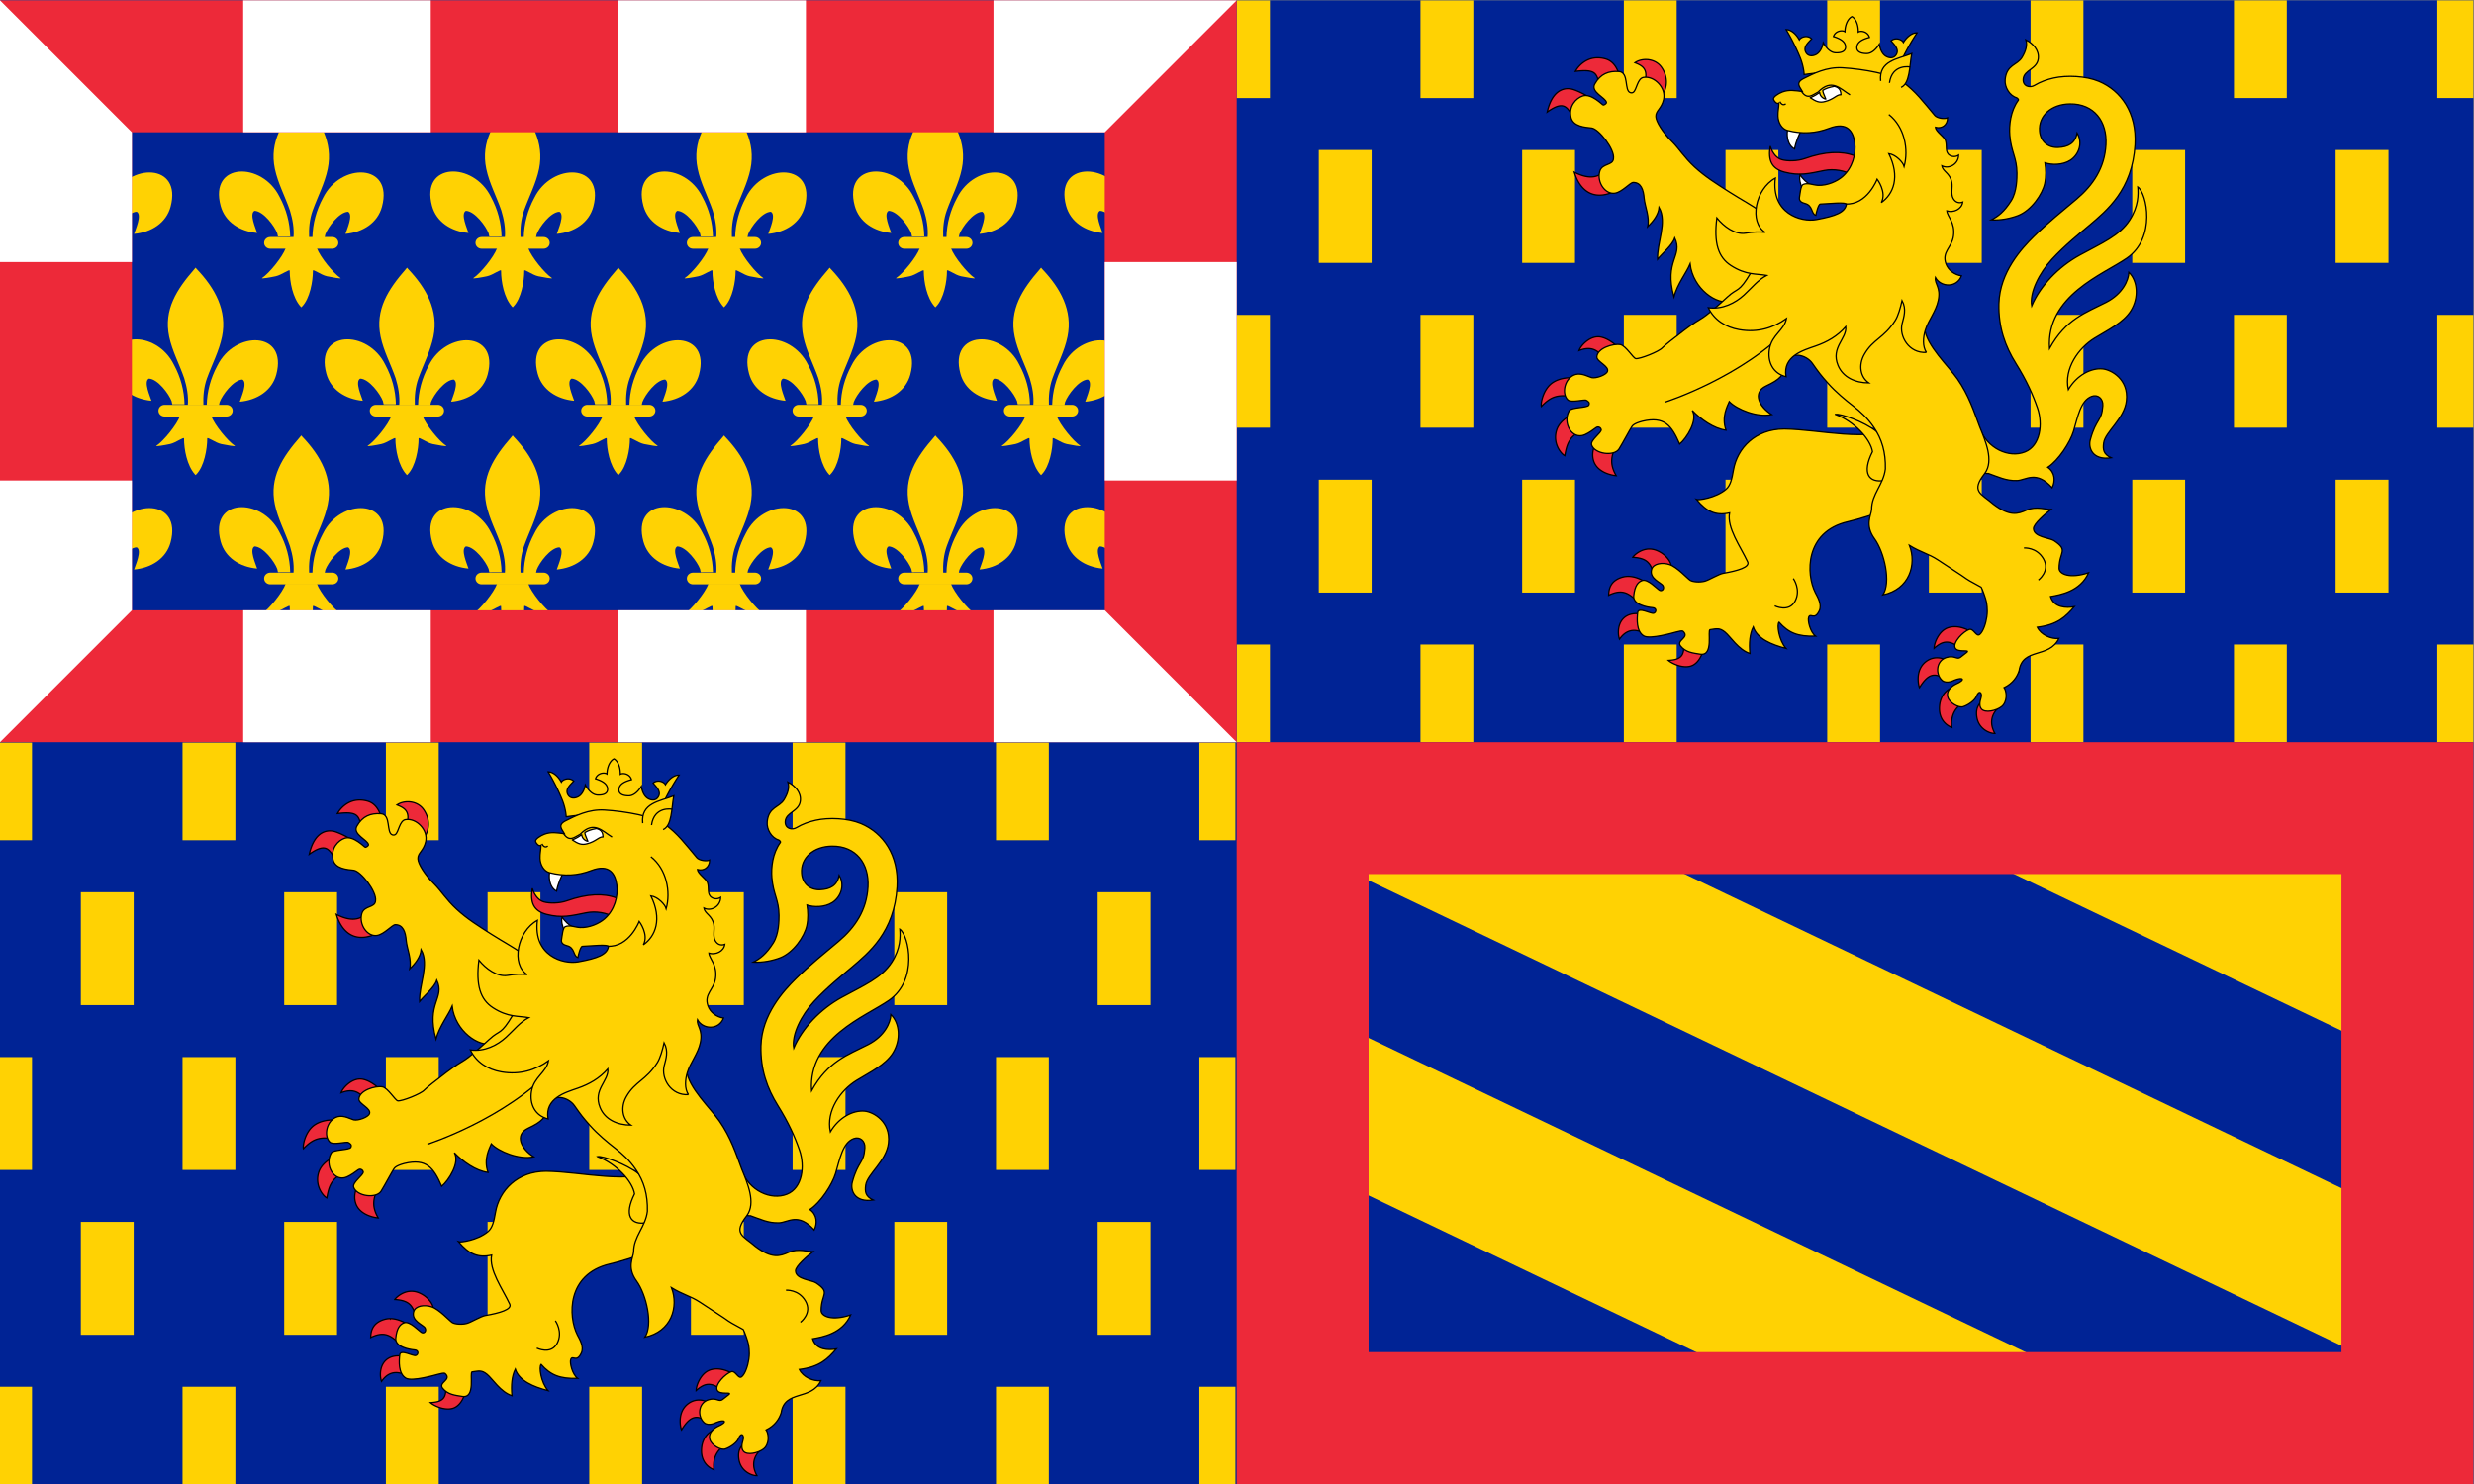 <svg xmlns="http://www.w3.org/2000/svg" xmlns:xlink="http://www.w3.org/1999/xlink" height="960" width="1600" xmlns:v="https://vecta.io/nano"><rect width="100%" height="100%" fill="#808080" stroke="none"/><style><![CDATA[.B{stroke:#000}.C{stroke-width:.625}.D{fill:none}.E{fill:#ffd203}.F{fill:#ed2939}.G{stroke-linejoin:round}]]></style><defs><clipPath id="A"><path d="M0 720h1200V0H0z"/></clipPath><clipPath id="B"><path d="M747.437 712.492h294.403V363.937H747.437z"/></clipPath><clipPath id="C"><path d="M0 720h1200V0H0z"/></clipPath><clipPath id="D"><path d="M146.824 352.288H441.23V3.733H146.824z"/></clipPath><path id="E" d="M639.833 487.39h25.64v-54.777h-25.64z"/><path id="F" d="M274.707 323.792c15.05 2.188 30.036 1.846 44.957-1.123.244 2.36 1.137 5.53 2.34 8.113a100.88 100.88 0 0 0 7.479 13.246c-1.984.133-4.635-1.425-6.635-4.647-.73 1.48-3.884 2.66-5.975.764 1.677-1.92 4.174-4.29 2.392-6.874-1.276-1.853-3.57-1.47-5.093-.485-1.367.885-2.6 2.88-2.983 5.798-1.973-3.17-4.172-4.6-6.122-4.6-3.257-.001-4.84 1.128-4.797 2.916.078 3.14 3.666 4.23 6.117 4.933-.728 2.727-4.015 3.446-5.432 2.6.068 3.79-1.313 6.538-3.052 7.503-1.784-.876-3.3-3.552-3.422-7.34-1.374.917-4.693.36-5.556-2.325 2.412-.825 5.942-2.092 5.862-5.232-.045-1.79-1.683-2.837-4.936-2.673-1.948.098-4.073 1.634-5.885 4.9-.527-2.896-1.86-4.826-3.268-5.64-1.57-.908-3.88-1.176-5.063.737-1.65 2.672.962 4.913 2.733 6.747-1.994 1.997-5.202.978-6.006-.464-1.836 3.317-4.406 5.006-6.394 4.972 2.5-4.15 4.935-9 6.807-13.602 1.073-2.64 1.806-5.85 1.932-8.22z"/><path id="G" d="M151.566 604.94c.162 6.83 1.898 13.178 5.13 19.194 8.466 17.328 34.322 16.914 28.622-4.28-2.1-7.81-9.235-12.4-17.71-13.186.612 2.058 3.977 9.332 1.26 10.755-4.344-.16-9.737-7.464-11.034-10.947-.187-.5-.135-1.078-.344-1.57"/><path id="H" d="M146.682 671.112c8.918-9.354 14.907-20.17 12.325-32.855-1.424-7-4.876-13.48-7.31-20.223-1.523-4.23-1.912-8.65-1.732-13.094h-7.566c.362 4.48-.43 8.82-1.732 13.094-2.32 6.785-5.85 13.22-7.31 20.223-2.734 13.094 3.683 22.97 12.286 32.814l.526.652z"/><path id="I" d="M153.74 599.755c1.582-4.314 8.032-12.214 11.458-14.466.888-.584-4.248.337-6.547.827-3.016.643-6.936 3.77-6.844 2.666.01-5.053-1.452-13.485-5.258-17.36l-.36-.374-.372.374c-3.805 4.318-5.24 11.91-5.258 17.36.092 1.104-3.828-2.023-6.844-2.666-2.3-.5-7.435-1.41-6.547-.827 3.426 2.252 9.872 10.152 11.454 14.466z"/><path id="J" d="M161.18 605.16h-30.053c-1.647 0-2.982-1.27-2.982-2.84h0c0-1.568 1.335-2.84 2.982-2.84h30.053c1.647 0 2.982 1.27 2.982 2.84h0c0 1.568-1.335 2.84-2.982 2.84"/><path id="K" d="M256.284 599.755c1.582-4.314 8.032-12.214 11.458-14.466.888-.584-4.248.337-6.547.827-3.016.643-6.936 3.77-6.844 2.666.008-5.053-1.452-13.485-5.258-17.36l-.36-.374-.372.374c-3.805 4.318-5.24 11.91-5.258 17.36.092 1.104-3.828-2.023-6.844-2.666-2.3-.5-7.435-1.41-6.547-.827 3.426 2.252 9.872 10.152 11.454 14.466z"/><path id="L" d="M89.525 523.956c-.162 6.83-1.898 13.178-5.132 19.194-8.465 17.328-34.32 16.914-28.62-4.278 2.1-7.8 9.234-12.4 17.71-13.187-.612 2.058-3.977 9.332-1.26 10.755 4.344-.16 9.738-7.464 11.035-10.947.187-.5.135-1.078.344-1.57"/><path id="M" d="M95.4 589.677c8.918-9.354 14.907-20.17 12.325-32.855-1.424-7-4.877-13.48-7.31-20.223-1.523-4.23-1.912-8.65-1.732-13.094h-7.566c.362 4.478-.432 8.818-1.732 13.094-2.32 6.784-5.85 13.22-7.31 20.223-2.734 13.094 3.683 22.97 12.286 32.813l.526.653z"/><path id="N" d="M151.566 442.068c.162 6.83 1.898 13.178 5.13 19.194 8.466 17.328 34.322 16.914 28.622-4.28-2.1-7.81-9.235-12.4-17.71-13.186.612 2.057 3.977 9.332 1.26 10.755-4.344-.16-9.737-7.464-11.034-10.947-.187-.5-.135-1.078-.344-1.57"/><path id="O" d="M146.682 508.24c8.918-9.354 14.907-20.17 12.325-32.855-1.424-7-4.876-13.48-7.31-20.223-1.523-4.23-1.912-8.648-1.732-13.094h-7.566c.362 4.478-.43 8.82-1.732 13.094-2.32 6.785-5.85 13.22-7.31 20.223-2.734 13.094 3.683 22.97 12.286 32.814l.526.652z"/><path id="P" d="M161.18 442.288h-30.053c-1.647 0-2.982-1.27-2.982-2.84s1.335-2.84 2.982-2.84h30.053c1.647 0 2.982 1.27 2.982 2.84s-1.335 2.84-2.982 2.84"/><path id="Q" d="M461.375 599.755c1.582-4.314 8.032-12.214 11.458-14.466.89-.584-4.248.337-6.547.827-3.016.643-6.936 3.77-6.845 2.666.01-5.053-1.45-13.485-5.257-17.36l-.36-.374-.372.374c-3.805 4.318-5.24 11.91-5.258 17.36.092 1.104-3.828-2.023-6.844-2.666-2.3-.5-7.436-1.41-6.547-.827 3.426 2.252 9.872 10.152 11.454 14.466z"/><path id="R" d="M51.193 599.755c1.582-4.314 8.032-12.214 11.458-14.466.89-.584-4.248.337-6.547.827-3.016.643-6.936 3.77-6.844 2.666.01-5.053-1.452-13.485-5.258-17.36l-.36-.374-.372.374c-3.805 4.318-5.24 11.91-5.258 17.36.092 1.104-3.828-2.023-6.844-2.666-2.3-.5-7.435-1.41-6.547-.827 3.426 2.252 9.872 10.152 11.454 14.466z"/><path id="S" d="M563.92 599.755c1.582-4.314 8.032-12.214 11.458-14.466.89-.584-4.247.337-6.547.827-3.015.643-6.935 3.77-6.844 2.666.01-5.053-1.452-13.485-5.257-17.36l-.36-.374-.373.374c-3.805 4.318-5.238 11.91-5.258 17.36.092 1.104-3.828-2.023-6.843-2.666-2.3-.5-7.436-1.41-6.547-.827 3.426 2.252 9.872 10.152 11.454 14.466z"/></defs><g transform="matrix(1.333 0 0 -1.333 0 960)"><path d="M0 0h1200v720H0z" fill="#002395"/><g class="E"><use xlink:href="#E"/><path d="M738.5 487.39h25.64v-54.777H738.5z"/><use xlink:href="#E" x="197.333"/><use xlink:href="#E" x="296"/><use xlink:href="#E" x="394.667"/><use xlink:href="#E" x="49.333" y="80"/><use xlink:href="#E" x="148" y="80"/><path d="M886.5 567.39h25.64v-54.777H886.5z"/><use xlink:href="#E" x="345.333" y="80"/><use xlink:href="#E" y="160"/><path d="M738.5 647.39h25.64v-54.777H738.5z"/><use xlink:href="#E" x="197.333" y="160"/><use xlink:href="#E" x="296" y="160"/><use xlink:href="#E" x="394.667" y="160"/><path d="M689.166 672.6h25.64V720h-25.64zm98.667 0h25.64V720h-25.64zm98.667 0h25.64V720H886.5zm98.666 0h25.64V720h-25.64zM600 512.6h16.14v54.778H600zm0 160h16.14V720H600z"/><use xlink:href="#E" x="444" y="80"/><path d="M689.166 360h25.64v47.388h-25.64zm98.667 0h25.64v47.388h-25.64zm98.667 0h25.64v47.388H886.5zm98.666 0h25.64v47.388h-25.64zM600 360h16.14v47.388H600zm483.833 0h25.64v47.388h-25.64z"/><use xlink:href="#E" x="493.333"/><use xlink:href="#E" x="493.333" y="160"/><path d="M1083.833 672.6h25.64V720h-25.64zm98.667-160h17.5v54.778h-17.5zm0 160h17.5V720h-17.5zm0-312.6h17.5v47.388h-17.5z"/></g><g clip-path="url(#A)"><g clip-path="url(#B)"><path d="M978.507 486.944c4.5.2 9.382 5.18 17.124-3.492 1.6 3.246 1.448 7.433-2.125 9.946 5.26 3.41 10.903 12.22 12.49 17.507 2.067 6.888 3.373 14.94 8.84 16.933 2.9 1.057 5.616-1.027 5.366-4.59-.542-7.737-3.224-6.073-6.067-16.517-1.067-3.922 1.04-10.074 10.115-8.717-3.842 1.773-4.045 4.113-3.63 7.207.72 5.37 10.07 11.66 11.047 20.483 1.15 10.377-7.332 15.047-11.54 15.448-5.636.537-12.503-3-16.653-10.048-2.193 10.25 4.98 20.22 12.76 24.987 6.516 3.996 13.918 7.492 17.545 13.248 4.09 6.49 3.266 14.654-.928 18.677-.215-3.882-2.934-10.4-11.076-14.574-9.884-5.066-19.44-7.974-27.42-22.412-1.675 25.832 26.036 35.9 37.55 43.897 14.29 9.926 9.622 31.554 5.284 34.507.25-3.622.4-9.293-3.916-16-4.993-7.758-13.726-11.274-24.26-17.07-10.48-5.763-19.177-14.97-23.303-24.63-1.136 6.52 3.694 15.966 9.778 22.58 6.302 6.85 13.83 12.858 18.112 16.485 8.527 7.227 20.95 17.23 22.24 39.165.9 15.426-6.768 26.23-17.534 30.737-6.314 2.645-15.57 3.04-21.943 1.612-3.2-.717-6.386-1.82-9.38-3.618-2.108-1.266-5.744-.487-5.38 3.2.43 4.333 6.62 4.653 7.28 9.73.544 4.19-2.64 7.557-6.012 9.223.844-2.566-.07-5.543-1.84-8.513-2.306-3.87-7.527-3.458-8.207-10.78-.336-3.663 2.108-7.793 5.576-8.818.41-.25 1.1-.805.807-1.207-3.827-5.25-4.52-12.195-4.132-17.012.648-8.043 3.43-10.88 3.467-18.328.012-2.322.008-9.017-2.787-13.43-3.444-5.44-6.392-7.596-9.675-9.3 4.63-.3 9.582.783 13.047 2.128 6.405 2.484 11.84 10.394 12.922 15.638.72 3.492.558 6.756.1 9.936 3.134-1.06 8.594-1.21 12.414 1.318 3.923 2.597 6.094 8.21 3.2 13.102-.996-4.96-4.312-6.758-9.29-6.956-4.738-.187-8.523 2.77-8.937 7.912-.61 7.58 5.837 13.1 14.697 13.206 11.74.14 18.116-8.476 17.493-19.75-.624-11.3-6.223-19.62-14.14-26.345-6.8-5.78-13.958-11.392-21.035-18.415-5.52-5.477-16.394-17.088-16.758-32.483-.27-11.408 3.05-20.634 8.242-28.945s8.27-15.236 10.485-21.68c2.664-7.747 1.416-18.32-6.09-21.284-7.775-3.07-18.33 1.582-22.076 11.72-1.332-7.41-3.15-22.734 4.355-22.16 4.545-1.564 8.638-3.652 13.79-3.435" class="E"/><path d="M978.507 486.944c4.5.2 9.382 5.18 17.124-3.492 1.6 3.246 1.448 7.433-2.125 9.946 5.26 3.41 10.903 12.22 12.49 17.507 2.067 6.888 3.373 14.94 8.84 16.933 2.9 1.057 5.616-1.027 5.366-4.59-.542-7.737-3.224-6.073-6.067-16.517-1.067-3.922 1.04-10.074 10.115-8.717-3.842 1.773-4.045 4.113-3.63 7.207.72 5.37 10.07 11.66 11.047 20.483 1.15 10.377-7.332 15.047-11.54 15.448-5.636.537-12.503-3-16.653-10.048-2.193 10.25 4.98 20.22 12.76 24.987 6.516 3.996 13.918 7.492 17.545 13.248 4.09 6.49 3.266 14.654-.928 18.677-.215-3.882-2.934-10.4-11.076-14.574-9.884-5.066-19.44-7.974-27.42-22.412-1.675 25.832 26.036 35.9 37.55 43.897 14.29 9.926 9.622 31.554 5.284 34.507.25-3.622.4-9.293-3.916-16-4.993-7.758-13.726-11.274-24.26-17.07-10.48-5.763-19.177-14.97-23.303-24.63-1.136 6.52 3.694 15.966 9.778 22.58 6.302 6.85 13.83 12.858 18.112 16.485 8.527 7.227 20.95 17.23 22.24 39.165.9 15.426-6.768 26.23-17.534 30.737-6.314 2.645-15.57 3.04-21.943 1.612-3.2-.717-6.386-1.82-9.38-3.618-2.108-1.266-5.744-.487-5.38 3.2.43 4.333 6.62 4.653 7.28 9.73.544 4.19-2.64 7.557-6.012 9.223.844-2.566-.07-5.543-1.84-8.513-2.306-3.87-7.527-3.458-8.207-10.78-.336-3.663 2.108-7.793 5.576-8.818.41-.25 1.1-.805.807-1.207-3.827-5.25-4.52-12.195-4.132-17.012.648-8.043 3.43-10.88 3.467-18.328.012-2.322.008-9.017-2.787-13.43-3.444-5.44-6.392-7.596-9.675-9.3 4.63-.3 9.582.783 13.047 2.128 6.405 2.484 11.84 10.394 12.922 15.638.72 3.492.558 6.756.1 9.936 3.134-1.06 8.594-1.21 12.414 1.318 3.923 2.597 6.094 8.21 3.2 13.102-.996-4.96-4.312-6.758-9.29-6.956-4.738-.187-8.523 2.77-8.937 7.912-.61 7.58 5.837 13.1 14.697 13.206 11.74.14 18.116-8.476 17.493-19.75-.624-11.3-6.223-19.62-14.14-26.345-6.8-5.78-13.958-11.392-21.035-18.415-5.52-5.477-16.394-17.088-16.758-32.483-.27-11.408 3.05-20.634 8.242-28.945s8.27-15.236 10.485-21.68c2.664-7.747 1.416-18.32-6.09-21.284-7.775-3.07-18.33 1.582-22.076 11.72-1.332-7.41-3.15-22.734 4.355-22.16 4.545-1.564 8.638-3.652 13.79-3.435z" class="B C D"/><path d="M816.628 409.03c1.243-7.76-1.837-9-7.2-9.334 1.82-1.67 7.916-4.45 11.952-2.32 4.435 2.34 5.564 9.288 5.124 9.465zm-16.944 12.283s-6.042 2.484-10.458-.033c-4.762-2.714-4.395-9.1-3.492-11.292 4.047 5.92 9.34 4.78 13.293 2zm-9.53 19.138a10.07 10.07 0 0 1-2.795-.322c-6.895-1.837-6.795-7.086-6.893-8.832 7.635 3.71 10.44-.001 14.862-3.667l3.714 9.598c-1.363.95-4.91 3.147-8.888 3.223m10.067 13.304c-4.495-.018-7.695-3.363-8.068-4.017 8.257-.54 8.65-3.79 10.868-9.57 3.148 2.287 5.927 4.247 7.747 5.3.16 1.334-1.83 5.27-6.507 7.38-1.43.646-2.78.9-4.04.906" class="F"/><path d="M816.628 409.03c1.243-7.76-1.837-9-7.2-9.334 1.82-1.67 7.916-4.45 11.952-2.32 4.435 2.34 5.564 9.288 5.124 9.465zm-16.944 12.283s-6.042 2.484-10.458-.033c-4.762-2.714-4.395-9.1-3.492-11.292 4.047 5.92 9.34 4.78 13.293 2zm-9.53 19.138a10.07 10.07 0 0 1-2.795-.322c-6.895-1.837-6.795-7.086-6.893-8.832 7.635 3.71 10.44-.001 14.862-3.667l3.714 9.598c-1.363.95-4.91 3.147-8.888 3.223zm10.067 13.304c-4.495-.018-7.695-3.363-8.068-4.017 8.257-.54 8.65-3.79 10.868-9.57 3.148 2.287 5.927 4.247 7.747 5.3.16 1.334-1.83 5.27-6.507 7.38-1.43.646-2.78.9-4.04.906z" class="B C D"/><path d="M865.665 511.993c-14.108.006-22.854-9.41-24.66-19.917-.776-4.51-1.5-7.594-3.618-9.37-5.173-4.353-13.488-5.275-14.262-4.985 4.968-5.917 9.363-7.898 15.99-6.46-1.38-7.285 5.324-16.322 8.787-23.78 1.17-2.518-4.705-4.293-11.765-5.505-2.298-.394-6.805-3.223-9.013-3.838-2.287-.638-5.74-.415-7.066.404-1.37.848-6.318 6.42-10.075 7.655-3.497 1.148-7.874.5-8.687-2.357-1.295-4.543 4.746-6.36 5.552-7.966.78-1.553-.56-2.796-1.694-2.144-1.343.773-5.676 5.585-8.354 4.735-2.018-.64-3.68-2.45-4.187-7.46-.43-4.248 6.522-5.545 9.15-5.746 2.14-.163 1.86-2.28.572-2.684-1.388-.433-7.45 3.198-7.795.32s-.796-9.15 3.008-11.353c3-1.73 14.233 1.557 15.52 1.88 1.534.386 3.03.837 3.53.375 3.4-3.135-3.547-4.254-1.2-7.164 2.497-3.093 6.106-3.378 9.433-3.926 6.837-1.126 3.368 11.826 4.88 11.905 3.263.453 4.54.952 7.17-1.17s6.58-8.684 12.118-10.394c-.482 5.016-.085 9.528 1.6 12.9 1.924-5.758 8.857-8.61 15.898-10.446-3.524 4.117-4.487 11.587-3.36 12.727 4.628-5.153 8.98-7.03 17.723-6.78-2.603 1.93-3.934 7.57-3.358 9.155.88 2.433 2.79-1.803 5.133 3.14 1.478 3.116-.907 6.872-1.894 8.813-4.53 8.906-5.217 29.525 15.713 34.394 11.383 2.648 28.584 9.26 30.073 11.132 11.866 14.918.91 27.524-5.212 34.756-15.49-7.388-37.858-1.095-55.663-.846" class="E"/><g class="B C"><path d="M865.665 511.993c-14.108.006-22.854-9.41-24.66-19.917-.776-4.51-1.5-7.594-3.618-9.37-5.173-4.353-13.488-5.275-14.262-4.985 4.968-5.917 9.363-7.898 15.99-6.46-1.38-7.285 5.324-16.322 8.787-23.78 1.17-2.518-4.705-4.293-11.765-5.505-2.298-.394-6.805-3.223-9.013-3.838-2.287-.638-5.74-.415-7.066.404-1.37.848-6.318 6.42-10.075 7.655-3.497 1.148-7.874.5-8.687-2.357-1.295-4.543 4.746-6.36 5.552-7.966.78-1.553-.56-2.796-1.694-2.144-1.343.773-5.676 5.585-8.354 4.735-2.018-.64-3.68-2.45-4.187-7.46-.43-4.248 6.522-5.545 9.15-5.746 2.14-.163 1.86-2.28.572-2.684-1.388-.433-7.45 3.198-7.795.32s-.796-9.15 3.008-11.353c3-1.73 14.233 1.557 15.52 1.88 1.534.386 3.03.837 3.53.375 3.4-3.135-3.547-4.254-1.2-7.164 2.497-3.093 6.106-3.378 9.433-3.926 6.837-1.126 3.368 11.826 4.88 11.905 3.263.453 4.54.952 7.17-1.17s6.58-8.684 12.118-10.394c-.482 5.016-.085 9.528 1.6 12.9 1.924-5.758 8.857-8.61 15.898-10.446-3.524 4.117-4.487 11.587-3.36 12.727 4.628-5.153 8.98-7.03 17.723-6.78-2.603 1.93-3.934 7.57-3.358 9.155.88 2.433 2.79-1.803 5.133 3.14 1.478 3.116-.907 6.872-1.894 8.813-4.53 8.906-5.217 29.525 15.713 34.394 11.383 2.648 28.584 9.26 30.073 11.132 11.866 14.918.91 27.524-5.212 34.756-15.49-7.388-37.858-1.095-55.663-.846z" class="D"/><path d="M870.055 439.432s3.803-5.3.916-10.883c-3-5.822-9.924-2.405-9.924-2.405" class="E"/></g><path d="M780.706 639.884c-4.298-6.577-9.82-6.866-16.92-3.245 4.25-13.5 14.648-13.63 24.254-6.374zm-19.576 37.25c-3.787.21-8.4-2.115-10.488-11.33 10.053 7.2 9.913.02 14.733-4.9l6.952 11.185s-3.72 2.78-8.736 4.553a8.94 8.94 0 0 1-2.461.493m37.837 14.14c-2.132.095-4.238-.464-5.77-1.524 4.382-1.687 6.773-3.625 4.38-10.88l8.235-5.777c2.152 2.474 4.49 8.194.435 14.25-1.735 2.593-4.538 3.806-7.28 3.93m-23.783.87c-6.35.038-9.912-4.824-10.86-6.594 11.322 1.425 10.26-1.864 12.168-8.622l9.89 3.852c-.798 3.547-2.21 9.308-7.383 10.797a14.01 14.01 0 0 1-3.813.567" class="F"/><path d="M780.706 639.884c-4.298-6.577-9.82-6.866-16.92-3.245 4.25-13.5 14.648-13.63 24.254-6.374zm-19.576 37.25c-3.787.21-8.4-2.115-10.488-11.33 10.053 7.2 9.913.02 14.733-4.9l6.952 11.185s-3.72 2.78-8.736 4.553a8.94 8.94 0 0 1-2.461.493zm37.837 14.14c-2.132.095-4.238-.464-5.77-1.524 4.382-1.687 6.773-3.625 4.38-10.88l8.235-5.777c2.152 2.474 4.49 8.194.435 14.25-1.735 2.593-4.538 3.806-7.28 3.93zm-23.783.87c-6.35.038-9.912-4.824-10.86-6.594 11.322 1.425 10.26-1.864 12.168-8.622l9.89 3.852c-.798 3.547-2.21 9.308-7.383 10.797a14.01 14.01 0 0 1-3.813.567z" class="B C D"/><path d="M797.68 623.945c.33-3.77 2.77-9.216 1.722-13.73 2.717 2.568 5.214 5.815 5.522 9.317 4.1-7.228-1.125-17.313-.727-25.18 2.1 2.728 7.195 6.746 8.34 10.378 4.133-8.938-5.29-10.96-.395-28.632 1.703 6.38 6.027 11.657 7.847 16.03 1.395-12.144 13.068-20.163 19.645-18.15 15.082-19.66 33.244-12.005 32.366 9.38 0 0-14.256 31.525-17.943 34.245-4.003 2.953-9.096 5.62-14.904 9.326-6.556 4.183-11.936 7.54-17.02 12.242s-7.53 8.92-10.86 12.22c-4.688 4.648-7.8 9.808-7.9 12.204-.122 2.933 2.72 3.72 3.773 8.375 1.254 5.54-4.443 11.483-9.74 10.66-3.02-.47-3.345-6.09-4.976-7.22-.384-.267-.845-.36-1.435-.186-3.098.905-.55 9.904-5.553 10.26s-8.994-1.166-11.7-6.072c-2.175-3.945 5.362-6.635 5.645-8.952.064-.52-1.028-1.272-1.558-1.26-.348.01-5.736 5.815-9.95 4.41-3.285-1.095-6.847-4.944-5.723-10.282.97-4.616 7.085-4.946 10.02-5.26 3.48-.373 11.263-10.304 10.635-14.778-.192-3.607-5.555-2.187-6.683-6.323-1.446-5.303 2.704-11.247 7.373-10.54 3.493.528 7.245 5.075 8.834 5.223 3.85.022 4.982-3.52 5.347-7.706" class="E"/><path d="M797.68 623.945c.33-3.77 2.77-9.216 1.722-13.73 2.717 2.568 5.214 5.815 5.522 9.317 4.1-7.228-1.125-17.313-.727-25.18 2.1 2.728 7.195 6.746 8.34 10.378 4.133-8.938-5.29-10.96-.395-28.632 1.703 6.38 6.027 11.657 7.847 16.03 1.395-12.144 13.068-20.163 19.645-18.15 15.082-19.66 33.244-12.005 32.366 9.38 0 0-14.256 31.525-17.943 34.245-4.003 2.953-9.096 5.62-14.904 9.326-6.556 4.183-11.936 7.54-17.02 12.242s-7.53 8.92-10.86 12.22c-4.688 4.648-7.8 9.808-7.9 12.204-.122 2.933 2.72 3.72 3.773 8.375 1.254 5.54-4.443 11.483-9.74 10.66-3.02-.47-3.345-6.09-4.976-7.22-.384-.267-.845-.36-1.435-.186-3.098.905-.55 9.904-5.553 10.26s-8.994-1.166-11.7-6.072c-2.175-3.945 5.362-6.635 5.645-8.952.064-.52-1.028-1.272-1.558-1.26-.348.01-5.736 5.815-9.95 4.41-3.285-1.095-6.847-4.944-5.723-10.282.97-4.616 7.085-4.946 10.02-5.26 3.48-.373 11.263-10.304 10.635-14.778-.192-3.607-5.555-2.187-6.683-6.323-1.446-5.303 2.704-11.247 7.373-10.54 3.493.528 7.245 5.075 8.834 5.223 3.85.022 4.982-3.52 5.347-7.706z" class="B C D"/><path d="M890.473 519.085c9.192-3.452 17-11.963 17.998-18.08-5.297-10.554-1.803-15.273 5.768-14 6.178 1.028 6.188 5.958 4.56 11.647-1.452 5.075-3.66 8.504-8.364 12.134-6.143 4.74-17.322 8.773-19.963 8.31" class="E"/><path d="M890.473 519.085c9.192-3.452 17-11.963 17.998-18.08-5.297-10.554-1.803-15.273 5.768-14 6.178 1.028 6.188 5.958 4.56 11.647-1.452 5.075-3.66 8.504-8.364 12.134-6.143 4.74-17.322 8.773-19.963 8.31z" class="B C D"/><path d="M962.176 380.478c-1.275-1.265-4-3.27-3.022-8.606 1.05-5.738 6.484-7.726 8.7-7.618-2.86 5.078-1.53 9.38 1.615 12.377zm-14.683 6.158s-5.878-1.668-6.498-9.103c-.62-7.427 4.642-9.933 6-10.406-.674 5.53 1.34 10.538 7.666 13.015zm-8.645 14.27c-1.403-.15-2.95-.67-4.415-1.787-5.466-4.162-3.62-11.73-3.164-12.64 4.313 7.097 7.848 7.602 13.155 3.334l-.646 10.02c-.63.572-2.592 1.325-4.93 1.073m8.1 15.05a9.45 9.45 0 0 1-1.881-.445c-4.58-1.612-6.728-7.653-6.702-9.962 4.1 3.645 7.13 4.347 12.792.08 1.267 2.073 3.19 4.95 5.12 7.855-.736.67-4.925 3.068-9.33 2.47" class="F"/><path d="M962.176 380.478c-1.275-1.265-4-3.27-3.022-8.606 1.05-5.738 6.484-7.726 8.7-7.618-2.86 5.078-1.53 9.38 1.615 12.377zm-14.683 6.158s-5.878-1.668-6.498-9.103c-.62-7.427 4.642-9.933 6-10.406-.674 5.53 1.34 10.538 7.666 13.015zm-8.645 14.27c-1.403-.15-2.95-.67-4.415-1.787-5.466-4.162-3.62-11.73-3.164-12.64 4.313 7.097 7.848 7.602 13.155 3.334l-.646 10.02c-.63.572-2.592 1.325-4.93 1.073zm8.1 15.05a9.45 9.45 0 0 1-1.881-.445c-4.58-1.612-6.728-7.653-6.702-9.962 4.1 3.645 7.13 4.347 12.792.08 1.267 2.073 3.19 4.95 5.12 7.855-.736.67-4.925 3.068-9.33 2.47z" class="B C D"/><path d="M775.474 507.583c-1.335-2.585-3.774-6.463-2.28-11.105 1.82-5.654 8.925-7 10.928-7.14-3.46 5.9-2.358 10.015.433 15.722zm-10.962 12.103s-7.497-2.395-9.314-8.34c-1.938-6.342 2.106-11.337 3.97-12.32.827 4.437 1.805 10.795 10.52 12.547zm-2.16 17.218c-2.334-.012-6.005-.403-8.99-2.384-4.68-3.105-5.986-10.158-5.53-11.573 4.61 4.785 8.093 6.203 16.635 4.4l.196 9.43s-.913.124-2.312.116m12.898 19.844c-4.29-.04-8.24-4.2-9.155-6.696 4.633 1.84 7.805.983 10.492-1.83l6.872 4.83s-3.66 3.196-7.346 3.656a6.57 6.57 0 0 1-.863.041" class="F"/><path d="M775.474 507.583c-1.335-2.585-3.774-6.463-2.28-11.105 1.82-5.654 8.925-7 10.928-7.14-3.46 5.9-2.358 10.015.433 15.722zm-10.962 12.103s-7.497-2.395-9.314-8.34c-1.938-6.342 2.106-11.337 3.97-12.32.827 4.437 1.805 10.795 10.52 12.547zm-2.16 17.218c-2.334-.012-6.005-.403-8.99-2.384-4.68-3.105-5.986-10.158-5.53-11.573 4.61 4.785 8.093 6.203 16.635 4.4l.196 9.43s-.913.124-2.312.116zm12.898 19.844c-4.29-.04-8.24-4.2-9.155-6.696 4.633 1.84 7.805.983 10.492-1.83l6.872 4.83s-3.66 3.196-7.346 3.656a6.57 6.57 0 0 1-.863.041z" class="B C D"/><path d="M979.597 394.65c1.617 11.484 14.6 5.793 19.302 15.683-3.754-.342-8.614 1.65-10.485 5.446 9.74 1.233 13.64 4.957 17.956 9.97-3.9-.637-9.812-.568-11.515 4.937 4.653.826 14.422 2.402 18.487 11.562-9.23-3.07-14.336-.648-14.327 2.14.027 8.246 4.798 8.552-2.507 13.435-2.053 1.372-9.897 1.652-9.92 5.844-.012 2.223 5.67 7.1 8.47 9.276-1.997-.093-7.38 1.71-11.725-.27s-8.305-3.184-16.2 2.815c-5.855 5.158-11.227 5.998-4.155 14.98 4.494 6.158.306 15.658-2.557 22.723-2.787 7.537-5.253 15.15-10.7 23.042-4.183 6.062-15.328 16.42-15.927 24.535-.783 10.516-.98 21.742-.33 27.212 1.782 14.987 2.4 17.835-11.79 22.66-8.394 2.853-37.554 10.337-51.358-4.928-7.053-7.8-14.644-7.276-20.778-17.692s-6.274-7.1-11.587-12.07-10.123-8.827-11.646-9.813c-3.043-1.97-4.115-2.365-9.235-6.254s-9.695-7.523-10.548-8.477c-1.707-1.908-10.846-5.495-12.883-5.263-1.256.144-4.834 6.314-7.517 6.813-3.362.626-11.282-1.745-11.375-6.017-.05-2.288 6.103-4.46 5.13-7.027-.663-1.746-5.5-3.474-7.66-2.98-1.23.282-4.775 2.343-7.687 1.56-5.442-1.46-7.1-9.313-3.876-12.373 1.64-1.556 8.02.353 8.978-.204 1.086-.632 1.782-1.128 1.2-2.356-.63-1.332-8.53-.976-9.526-2.71-3.392-5.906 1.435-14.327 7.6-11.643 2.075.9 4.06 2.415 5.448 3.424 1.23.895 2.38-.23 2.504-.905.283-1.537-5.413-5.134-4.652-7.467 1.466-4.487 11.007-5.658 13.327-1.912 1.8 2.908 5.464 9.802 6.153 10.738.345.467.88 1.516 5.148 2.657 10.65 2.563 14.207-2.073 18.076-11.076 3.467 2.928 8.937 11.576 6.14 16.31 3.958-4.185 10.618-8.952 16.343-9.55-2.306 6.348.665 11.693 1.58 13.867 3.657-3.79 13.534-7.83 20.605-6.32-6.082 3.806-9.552 10.68-2.743 13.9s8.546 5.06 10.1 11.088 9.395 4.14 12.367-.117 4.163-5.83 7.61-9.7c3.7-4.174 8.7-8.28 11.963-10.804 3.686-2.852 7.118-5.976 10.217-10.485 3.97-5.777 5.84-12.314 5.63-20.262-.906-7.66-6.703-12.135-6.676-19.684-.24-2.906-3.393-7.553 1.397-14.153s8.15-21.258 4.062-27.276c12.837 2.677 16.485 14.643 12.89 24.032 5.597-3.417 9.134-4.007 13.707-6.98l11.555-7.582c4.042-2.872 3.474-2.35 9.547-5.725.51-.704 2.314-5.77 2.522-7.116.06-.4.762-3.467.22-7.212-.48-3.314-1.735-7.136-3.41-8.574-1.726-1.48-2.996 3.114-5.137 2.39-2.83-.955-8.07-6.246-6.838-8.928 1.198-2.61 7.822-.513 5.54-2.288l-2.918-2.27c-1.793-1.395-2.855 1.156-6.91-.138-4.985-1.59-5.364-8.108-2.037-11.083 2.2-1.958 5.893.077 5.893.077 4.205 1.692 5.948.36.67-1.93 0 0-5.077-2.32-3.752-6.426.903-2.8 5.356-5.208 7.464-4.502 2.796.936 5.727 3.26 6.406 5.043 1.274 3.342 3.016 1.727 2.164-.908-.483-1.497-1.226-4.648.984-5.838 2.696-1.452 8.31.5 9.84 2.527 2.34 3.103 1.272 7.31.405 8.424 4.354 2.132 6.337 5.36 7.275 8.198" class="E"/><g class="B C"><path d="M979.597 394.65c1.617 11.484 14.6 5.793 19.302 15.683-3.754-.342-8.614 1.65-10.485 5.446 9.74 1.233 13.64 4.957 17.956 9.97-3.9-.637-9.812-.568-11.515 4.937 4.653.826 14.422 2.402 18.487 11.562-9.23-3.07-14.336-.648-14.327 2.14.027 8.246 4.798 8.552-2.507 13.435-2.053 1.372-9.897 1.652-9.92 5.844-.012 2.223 5.67 7.1 8.47 9.276-1.997-.093-7.38 1.71-11.725-.27s-8.305-3.184-16.2 2.815c-5.855 5.158-11.227 5.998-4.155 14.98 4.494 6.158.306 15.658-2.557 22.723-2.787 7.537-5.253 15.15-10.7 23.042-4.183 6.062-15.328 16.42-15.927 24.535-.783 10.516-.98 21.742-.33 27.212 1.782 14.987 2.4 17.835-11.79 22.66-8.394 2.853-37.554 10.337-51.358-4.928-7.053-7.8-14.644-7.276-20.778-17.692s-6.274-7.1-11.587-12.07-10.123-8.827-11.646-9.813c-3.043-1.97-4.115-2.365-9.235-6.254s-9.695-7.523-10.548-8.477c-1.707-1.908-10.846-5.495-12.883-5.263-1.256.144-4.834 6.314-7.517 6.813-3.362.626-11.282-1.745-11.375-6.017-.05-2.288 6.103-4.46 5.13-7.027-.663-1.746-5.5-3.474-7.66-2.98-1.23.282-4.775 2.343-7.687 1.56-5.442-1.46-7.1-9.313-3.876-12.373 1.64-1.556 8.02.353 8.978-.204 1.086-.632 1.782-1.128 1.2-2.356-.63-1.332-8.53-.976-9.526-2.71-3.392-5.906 1.435-14.327 7.6-11.643 2.075.9 4.06 2.415 5.448 3.424 1.23.895 2.38-.23 2.504-.905.283-1.537-5.413-5.134-4.652-7.467 1.466-4.487 11.007-5.658 13.327-1.912 1.8 2.908 5.464 9.802 6.153 10.738.345.467.88 1.516 5.148 2.657 10.65 2.563 14.207-2.073 18.076-11.076 3.467 2.928 8.937 11.576 6.14 16.31 3.958-4.185 10.618-8.952 16.343-9.55-2.306 6.348.665 11.693 1.58 13.867 3.657-3.79 13.534-7.83 20.605-6.32-6.082 3.806-9.552 10.68-2.743 13.9s8.546 5.06 10.1 11.088 9.395 4.14 12.367-.117 4.163-5.83 7.61-9.7c3.7-4.174 8.7-8.28 11.963-10.804 3.686-2.852 7.118-5.976 10.217-10.485 3.97-5.777 5.84-12.314 5.63-20.262-.906-7.66-6.703-12.135-6.676-19.684-.24-2.906-3.393-7.553 1.397-14.153s8.15-21.258 4.062-27.276c12.837 2.677 16.485 14.643 12.89 24.032 5.597-3.417 9.134-4.007 13.707-6.98l11.555-7.582c4.042-2.872 3.474-2.35 9.547-5.725.51-.704 2.314-5.77 2.522-7.116.06-.4.762-3.467.22-7.212-.48-3.314-1.735-7.136-3.41-8.574-1.726-1.48-2.996 3.114-5.137 2.39-2.83-.955-8.07-6.246-6.838-8.928 1.198-2.61 7.822-.513 5.54-2.288l-2.918-2.27c-1.793-1.395-2.855 1.156-6.91-.138-4.985-1.59-5.364-8.108-2.037-11.083 2.2-1.958 5.893.077 5.893.077 4.205 1.692 5.948.36.67-1.93 0 0-5.077-2.32-3.752-6.426.903-2.8 5.356-5.208 7.464-4.502 2.796.936 5.727 3.26 6.406 5.043 1.274 3.342 3.016 1.727 2.164-.908-.483-1.497-1.226-4.648.984-5.838 2.696-1.452 8.31.5 9.84 2.527 2.34 3.103 1.272 7.31.405 8.424 4.354 2.132 6.337 5.36 7.275 8.198z" class="D"/><g class="E"><path d="M807.997 525.098s37.495 11.985 61.33 37.237"/></g></g><path d="M875.32 683.997c15.05 2.187 30.036 1.846 44.957-1.124.243 2.36 1.137 5.532 2.34 8.114 2.1 4.504 4.772 9.225 7.478 13.245-1.984.134-4.635-1.425-6.635-4.646-.73 1.48-3.883 2.66-5.975.764 1.678-1.92 4.175-4.29 2.392-6.875-1.276-1.852-3.57-1.47-5.093-.484-1.366.884-2.6 2.88-2.983 5.797-1.972-3.17-4.17-4.598-6.122-4.6-3.256-.001-4.84 1.128-4.797 2.916.078 3.14 3.666 4.23 6.118 4.933-.73 2.726-4.016 3.446-5.434 2.6.07 3.79-1.312 6.54-3.05 7.503-1.785-.876-3.3-3.552-3.422-7.34-1.374.917-4.693.362-5.556-2.325 2.412-.824 5.942-2.092 5.862-5.23-.045-1.79-1.684-2.837-4.935-2.673-1.95.097-4.074 1.634-5.886 4.9-.527-2.896-1.86-4.826-3.268-5.64-1.57-.91-3.88-1.176-5.063.737-1.65 2.672.962 4.913 2.733 6.747-1.994 1.997-5.202.977-6.006-.464-1.836 3.316-4.406 5.006-6.394 4.972a100.63 100.63 0 0 0 6.806-13.603c1.074-2.638 1.807-5.85 1.933-8.22" class="E"/><path d="M875.32 683.997c15.05 2.187 30.036 1.846 44.957-1.124.243 2.36 1.137 5.532 2.34 8.114 2.1 4.504 4.772 9.225 7.478 13.245-1.984.134-4.635-1.425-6.635-4.646-.73 1.48-3.883 2.66-5.975.764 1.678-1.92 4.175-4.29 2.392-6.875-1.276-1.852-3.57-1.47-5.093-.484-1.366.884-2.6 2.88-2.983 5.797-1.972-3.17-4.17-4.598-6.122-4.6-3.256-.001-4.84 1.128-4.797 2.916.078 3.14 3.666 4.23 6.118 4.933-.73 2.726-4.016 3.446-5.434 2.6.07 3.79-1.312 6.54-3.05 7.503-1.785-.876-3.3-3.552-3.422-7.34-1.374.917-4.693.362-5.556-2.325 2.412-.824 5.942-2.092 5.862-5.23-.045-1.79-1.684-2.837-4.935-2.673-1.95.097-4.074 1.634-5.886 4.9-.527-2.896-1.86-4.826-3.268-5.64-1.57-.91-3.88-1.176-5.063.737-1.65 2.672.962 4.913 2.733 6.747-1.994 1.997-5.202.977-6.006-.464-1.836 3.316-4.406 5.006-6.394 4.972a100.63 100.63 0 0 0 6.806-13.603c1.074-2.638 1.807-5.85 1.933-8.22z" class="B C D"/><path d="M912.66 630.126c-5 1.254-9.82 2.455-13.788 4.985-3.695 2.357-9.27 3.25-13.78 2.335-7.26-1.468-11.95-2.723-19.327-.79-6.21 1.63-8.064 5.702-6.886 12.6 1.295-4.012 3.486-5.95 5.58-6.553 2.694-.777 7.505-.784 11.266.55 19.47 6.91 32.208 1.09 36.935-13.12" class="F"/><path d="M912.66 630.126c-5 1.254-9.82 2.455-13.788 4.985-3.695 2.357-9.27 3.25-13.78 2.335-7.26-1.468-11.95-2.723-19.327-.79-6.21 1.63-8.064 5.702-6.886 12.6 1.295-4.012 3.486-5.95 5.58-6.553 2.694-.777 7.505-.784 11.266.55 19.47 6.91 32.208 1.09 36.935-13.12z" class="B C D"/><path d="M873.31 635.465c-.486-2.093.11-4.756 1.07-6.388l4.61 1.058c-2.35 1.288-4.44 3.196-5.682 5.33m-5.815 22.26c-.8-1.927-.666-7.924 3.164-9.83.606 3.404 2.26 7.348 3.49 9.36z" fill="#fff"/><path d="M873.31 635.465c-.486-2.093.11-4.756 1.07-6.388l4.61 1.058c-2.35 1.288-4.44 3.196-5.682 5.33zm-5.815 22.26c-.8-1.927-.666-7.924 3.164-9.83.606 3.404 2.26 7.348 3.49 9.36z" class="B C D"/><path d="M934.612 549.158c-1.937 2.896-1.64 7.267-.51 10.87 1.54 4.914 5.118 8.924 6.277 14.377 1.348 6.38-1.87 7.92-1.368 11.065 2.662-4.737 10.336-5.1 12.646.857-3.415.483-6.5 2.75-7.6 5.947-1.98 5.756 2.908 7.746 3.698 13.322.933 6.578-2.966 9.443-3.215 12.228 3.27-.998 7.243.837 7.718 4.276-1.738-.644-3.518-.196-4.614 1.717-1.314 2.293-.26 5.312-.704 7.806-.82 4.63-4.358 5.198-4.812 8.08 3.45-1.745 8.044.765 8.128 5.19-1.28-.83-2.937-.94-4.314-.083-2.477 1.543-1.156 4.502-2.08 7.213-.67 1.964-4.626 4.23-4.847 6.374 2.982-.812 5.824.938 5.876 4.602-1.554-.692-5.07-.2-6.234 1.186-5.444 6.437-9.274 11.765-15.7 16.294-5.203 3.673-18.65 6.174-29.073 6.8-7.68.46-14.204-2.858-18.917-5.272-4.106-2.105-1.543-4.235-.475-6.245-3.51.432-6.5 1.034-9.83-.257-1.916-.745-4.414-2.37-4.212-3.447.117-.622 1.48-2.646 2.645-1.906-.075-2.414-.556-3.786-.484-6.29.095-3.295 1.98-6.313 4.663-6.997 7.115-1.812 13.644-1.44 20.198 1.06 8.874 3.386 11.668-1.635 12.376-7.05.714-5.46-1.083-12.225-5.997-16.457-2.55-2.197-7.23-4.365-11.782-4.162-2.555.113-5.02 1.385-7.26.403-1.142-.5-1.437-4.256-1.78-6.313-.27-1.605.966-2.486 2.67-2.9 3.953-.96 2.928-5.086 5.287-5.743.157 1.08 1.205 5.413 2.176 5.44 3.902.112 12.87 1.22 12.593-.253-.7-3.708-4.94-5.526-14.58-7.27-7.48-1.353-21.947 3-19.842 20.126-9.78-5.335-12.882-21.394-4.93-26.336-2.86.4-6.026.174-9.5-.394-5.15-.843-10.635 3.333-13.955 7.41-1.532-12.192.662-19.092 6.822-23.093 7.32-4.754 12.408-3.915 17.373-4.8-4.176-2.123-7.18-6.02-11.003-9.522-4.296-3.933-10.512-7.08-17.337-6.17 2.855-5.884 8.36-9.497 15.064-10.646 9.047-1.55 16.582.904 22.863 5.412-1.075-5.795-7.065-7.825-8.247-14.83-1.058-6.26 1.753-11.898 8.043-13.403-1.7 10.042 8.386 12.804 14.343 14.878 5.638 1.964 10.552 4.742 14.63 9.393.58-5.935-7.343-10.03-3.765-18.76 2.406-5.87 8.404-8.485 14.953-8.54-4.173 2.86-5.117 8.69-2.175 13.86 4.226 7.42 9.434 7.77 14.952 16.39 1.464 2.287 2.503 6.09 3.34 9.728 2.243-4.154.87-7.897.036-11.194-1.567-6.194 3.33-14.525 11.753-13.967" class="E"/><g class="B C"><path d="M934.612 549.158c-1.937 2.896-1.64 7.267-.51 10.87 1.54 4.914 5.118 8.924 6.277 14.377 1.348 6.38-1.87 7.92-1.368 11.065 2.662-4.737 10.336-5.1 12.646.857-3.415.483-6.5 2.75-7.6 5.947-1.98 5.756 2.908 7.746 3.698 13.322.933 6.578-2.966 9.443-3.215 12.228 3.27-.998 7.243.837 7.718 4.276-1.738-.644-3.518-.196-4.614 1.717-1.314 2.293-.26 5.312-.704 7.806-.82 4.63-4.358 5.198-4.812 8.08 3.45-1.745 8.044.765 8.128 5.19-1.28-.83-2.937-.94-4.314-.083-2.477 1.543-1.156 4.502-2.08 7.213-.67 1.964-4.626 4.23-4.847 6.374 2.982-.812 5.824.938 5.876 4.602-1.554-.692-5.07-.2-6.234 1.186-5.444 6.437-9.274 11.765-15.7 16.294-5.203 3.673-18.65 6.174-29.073 6.8-7.68.46-14.204-2.858-18.917-5.272-4.106-2.105-1.543-4.235-.475-6.245-3.51.432-6.5 1.034-9.83-.257-1.916-.745-4.414-2.37-4.212-3.447.117-.622 1.48-2.646 2.645-1.906-.075-2.414-.556-3.786-.484-6.29.095-3.295 1.98-6.313 4.663-6.997 7.115-1.812 13.644-1.44 20.198 1.06 8.874 3.386 11.668-1.635 12.376-7.05.714-5.46-1.083-12.225-5.997-16.457-2.55-2.197-7.23-4.365-11.782-4.162-2.555.113-5.02 1.385-7.26.403-1.142-.5-1.437-4.256-1.78-6.313-.27-1.605.966-2.486 2.67-2.9 3.953-.96 2.928-5.086 5.287-5.743.157 1.08 1.205 5.413 2.176 5.44 3.902.112 12.87 1.22 12.593-.253-.7-3.708-4.94-5.526-14.58-7.27-7.48-1.353-21.947 3-19.842 20.126-9.78-5.335-12.882-21.394-4.93-26.336-2.86.4-6.026.174-9.5-.394-5.15-.843-10.635 3.333-13.955 7.41-1.532-12.192.662-19.092 6.822-23.093 7.32-4.754 12.408-3.915 17.373-4.8-4.176-2.123-7.18-6.02-11.003-9.522-4.296-3.933-10.512-7.08-17.337-6.17 2.855-5.884 8.36-9.497 15.064-10.646 9.047-1.55 16.582.904 22.863 5.412-1.075-5.795-7.065-7.825-8.247-14.83-1.058-6.26 1.753-11.898 8.043-13.403-1.7 10.042 8.386 12.804 14.343 14.878 5.638 1.964 10.552 4.742 14.63 9.393.58-5.935-7.343-10.03-3.765-18.76 2.406-5.87 8.404-8.485 14.953-8.54-4.173 2.86-5.117 8.69-2.175 13.86 4.226 7.42 9.434 7.77 14.952 16.39 1.464 2.287 2.503 6.09 3.34 9.728 2.243-4.154.87-7.897.036-11.194-1.567-6.194 3.33-14.525 11.753-13.967z" class="D"/><path d="M912.428 680.89c-.942 9.84 8.157 10.573 15.076 13.282-1.135-6.272-.856-14.498-5.16-16.4" class="E"/></g><path d="M878.27 672.77c2.825-1.875 4.537-2.6 7.198-1.857 4.325 1.07 5.72 3.512 7.7 3.28-.108 1.727-.398 3.385-3.17 4.084-2.724-.47-4.286-1.13-5.56-1.89-.358-.214.577-2.43 1.37-4.29-.716.038-2.805 1.064-2.988 3.213-1.155-.81-2.4-1.683-4.557-2.538" fill="#fff"/><g class="B C D"><path d="M878.27 672.77c2.825-1.875 4.537-2.6 7.198-1.857 4.325 1.07 5.72 3.512 7.7 3.28-.108 1.727-.398 3.385-3.17 4.084-2.724-.47-4.286-1.13-5.56-1.89-.358-.214.577-2.43 1.37-4.29-.716.038-2.805 1.064-2.988 3.213-1.155-.81-2.4-1.683-4.557-2.538z" class="G"/><path d="M874.143 675.663c2.897-4.134 5.364-1.396 7.926-.165 6.692 6.862 10.826 1.474 15.498-1.34M895.32 621.2c10.583-.67 15.413 12.03 15.413 12.03s4.788-6.254 2.02-11.353c5.94 4.173 9.203 12.5 3.628 23.743 3.455-.528 6.88-4.144 7.446-6.218 2.247 8.1.28 19.174-7.414 25.2m-52.833 6.273s1.067-2.522 2.814-1.067m60.338 17.867s-8.7 1.694-10.025-7.716"/></g><path d="M981.953 454.243s6.08.523 9.424-5.2c3.488-5.968-2.412-10.364-2.412-10.364" class="B C E"/></g></g><g class="E"><path d="M39.22 127.185h25.64V72.408H39.22zm98.667 0h25.64V72.408h-25.64zm98.667 0h25.64V72.408h-25.64zm98.666 0h25.64V72.408h-25.64zm98.667 0h25.64V72.408h-25.64z"/><use xlink:href="#E" x="-551.279" y="-280.205"/><use xlink:href="#E" x="-452.613" y="-280.205"/><use xlink:href="#E" x="-353.946" y="-280.205"/><use xlink:href="#E" x="-255.279" y="-280.205"/><path d="M39.22 287.185h25.64v-54.777H39.22z"/><use xlink:href="#E" x="-501.946" y="-200.205"/><use xlink:href="#E" x="-403.279" y="-200.205"/><use xlink:href="#E" x="-304.613" y="-200.205"/><use xlink:href="#E" x="-205.946" y="-200.205"/><path d="M88.555 312.407h25.64v47.4h-25.64zm98.665 0h25.64v47.4h-25.64zm98.667 0h25.64v47.4h-25.64zm98.667 0h25.64v47.4h-25.64zM0 152.407h15.527v54.778H0zm0 160h15.527v47.4H0z"/><use xlink:href="#E" x="-156.613" y="-280.205"/><path d="M88.555 0h25.64v47.184h-25.64zm98.665 0h25.64v47.184h-25.64zm98.667 0h25.64v47.184h-25.64zm98.667 0h25.64v47.184h-25.64zM0 0h15.527v47.184H0zm483.22 0h25.64v47.184h-25.64zm49.334 127.185h25.64V72.408h-25.64z"/><use xlink:href="#E" x="-107.279" y="-200.205"/><path d="M483.22 312.407h25.64v47.4h-25.64zm98.668-160h17.5v54.778h-17.5zm0 160h17.5v47.4h-17.5zm0-312.407h17.5v47.184h-17.5z"/></g><g clip-path="url(#C)"><g clip-path="url(#D)"><path d="M377.895 126.74c4.51.2 9.382 5.18 17.124-3.492 1.6 3.247 1.448 7.433-2.124 9.946 5.258 3.41 10.902 12.22 12.488 17.507 2.067 6.888 3.373 14.94 8.84 16.933 2.9 1.057 5.616-1.027 5.366-4.59-.542-7.737-3.224-6.073-6.067-16.517-1.068-3.922 1.04-10.074 10.115-8.717-3.842 1.773-4.045 4.114-3.63 7.206.72 5.37 10.07 11.662 11.047 20.484 1.15 10.378-7.332 15.047-11.54 15.448-5.636.537-12.503-3-16.653-10.048-2.193 10.25 4.98 20.22 12.76 24.987 6.516 3.996 13.918 7.493 17.545 13.248 4.09 6.49 3.266 14.654-.93 18.676-.214-3.88-2.933-10.4-11.075-14.573-9.884-5.066-19.44-7.974-27.42-22.412-1.675 25.83 26.036 35.9 37.55 43.896 14.29 9.926 9.623 31.555 5.285 34.508.25-3.622.4-9.293-3.916-16-4.994-7.758-13.726-11.274-24.262-17.07-10.478-5.764-19.176-14.97-23.302-24.632-1.137 6.52 3.694 15.966 9.778 22.58 6.3 6.852 13.83 12.858 18.112 16.485 8.527 7.227 20.95 17.23 22.24 39.165.9 15.426-6.768 26.23-17.534 30.738-6.314 2.643-15.57 3.04-21.943 1.61-3.198-.717-6.386-1.82-9.38-3.618-2.107-1.267-5.743-.487-5.378 3.2.43 4.333 6.62 4.653 7.28 9.73.543 4.19-2.642 7.557-6.013 9.223.844-2.566-.07-5.543-1.84-8.512-2.306-3.87-7.526-3.46-8.207-10.782-.336-3.663 2.108-7.792 5.575-8.818.41-.25 1.1-.804.808-1.207-3.827-5.25-4.52-12.195-4.132-17.012.648-8.043 3.43-10.878 3.467-18.328.01-2.322.008-9.017-2.787-13.43-3.444-5.44-6.392-7.596-9.675-9.3 4.63-.29 9.582.783 13.047 2.127 6.405 2.484 11.84 10.395 12.922 15.64.72 3.492.557 6.757.098 9.936 3.135-1.06 8.595-1.212 12.415 1.318 3.923 2.597 6.094 8.21 3.2 13.102-.996-4.96-4.313-6.76-9.29-6.956-4.737-.187-8.523 2.77-8.937 7.912-.61 7.58 5.837 13.1 14.697 13.206 11.74.14 18.116-8.476 17.493-19.75-.624-11.3-6.223-19.62-14.14-26.345-6.8-5.78-13.958-11.392-21.035-18.414-5.52-5.478-16.394-17.09-16.76-32.484-.27-11.408 3.05-20.634 8.243-28.945s8.27-15.236 10.485-21.68c2.664-7.747 1.416-18.32-6.1-21.284-7.774-3.07-18.328 1.582-22.075 11.72-1.332-7.41-3.15-22.734 4.355-22.16 4.544-1.565 8.638-3.654 13.79-3.436" class="E"/><path d="M377.895 126.74c4.51.2 9.382 5.18 17.124-3.492 1.6 3.247 1.448 7.433-2.124 9.946 5.258 3.41 10.902 12.22 12.488 17.507 2.067 6.888 3.373 14.94 8.84 16.933 2.9 1.057 5.616-1.027 5.366-4.59-.542-7.737-3.224-6.073-6.067-16.517-1.068-3.922 1.04-10.074 10.115-8.717-3.842 1.773-4.045 4.114-3.63 7.206.72 5.37 10.07 11.662 11.047 20.484 1.15 10.378-7.332 15.047-11.54 15.448-5.636.537-12.503-3-16.653-10.048-2.193 10.25 4.98 20.22 12.76 24.987 6.516 3.996 13.918 7.493 17.545 13.248 4.09 6.49 3.266 14.654-.93 18.676-.214-3.88-2.933-10.4-11.075-14.573-9.884-5.066-19.44-7.974-27.42-22.412-1.675 25.83 26.036 35.9 37.55 43.896 14.29 9.926 9.623 31.555 5.285 34.508.25-3.622.4-9.293-3.916-16-4.994-7.758-13.726-11.274-24.262-17.07-10.478-5.764-19.176-14.97-23.302-24.632-1.137 6.52 3.694 15.966 9.778 22.58 6.3 6.852 13.83 12.858 18.112 16.485 8.527 7.227 20.95 17.23 22.24 39.165.9 15.426-6.768 26.23-17.534 30.738-6.314 2.643-15.57 3.04-21.943 1.61-3.198-.717-6.386-1.82-9.38-3.618-2.107-1.267-5.743-.487-5.378 3.2.43 4.333 6.62 4.653 7.28 9.73.543 4.19-2.642 7.557-6.013 9.223.844-2.566-.07-5.543-1.84-8.512-2.306-3.87-7.526-3.46-8.207-10.782-.336-3.663 2.108-7.792 5.575-8.818.41-.25 1.1-.804.808-1.207-3.827-5.25-4.52-12.195-4.132-17.012.648-8.043 3.43-10.878 3.467-18.328.01-2.322.008-9.017-2.787-13.43-3.444-5.44-6.392-7.596-9.675-9.3 4.63-.29 9.582.783 13.047 2.127 6.405 2.484 11.84 10.395 12.922 15.64.72 3.492.557 6.757.098 9.936 3.135-1.06 8.595-1.212 12.415 1.318 3.923 2.597 6.094 8.21 3.2 13.102-.996-4.96-4.313-6.76-9.29-6.956-4.737-.187-8.523 2.77-8.937 7.912-.61 7.58 5.837 13.1 14.697 13.206 11.74.14 18.116-8.476 17.493-19.75-.624-11.3-6.223-19.62-14.14-26.345-6.8-5.78-13.958-11.392-21.035-18.414-5.52-5.478-16.394-17.09-16.76-32.484-.27-11.408 3.05-20.634 8.243-28.945s8.27-15.236 10.485-21.68c2.664-7.747 1.416-18.32-6.1-21.284-7.774-3.07-18.328 1.582-22.075 11.72-1.332-7.41-3.15-22.734 4.355-22.16 4.544-1.565 8.638-3.654 13.79-3.436z" class="B C D"/><path d="M216.016 48.825c1.243-7.76-1.836-9-7.2-9.334 1.82-1.67 7.916-4.45 11.952-2.32 4.435 2.34 5.564 9.288 5.123 9.465zM199.07 61.107s-6.04 2.485-10.458-.032c-4.76-2.714-4.394-9.1-3.49-11.292 4.047 5.92 9.34 4.78 13.293 2zm-9.528 19.14a10.07 10.07 0 0 1-2.795-.322c-6.895-1.837-6.795-7.086-6.893-8.832 7.635 3.71 10.44 0 14.863-3.667l3.713 9.597c-1.363.95-4.912 3.148-8.888 3.224M199.6 93.55c-4.495-.018-7.695-3.363-8.068-4.016 8.257-.54 8.65-3.8 10.868-9.57 3.148 2.287 5.927 4.247 7.747 5.3.16 1.333-1.83 5.27-6.507 7.38-1.43.646-2.78.9-4.04.906" class="F"/><path d="M216.016 48.825c1.243-7.76-1.836-9-7.2-9.334 1.82-1.67 7.916-4.45 11.952-2.32 4.435 2.34 5.564 9.288 5.123 9.465zM199.07 61.107s-6.04 2.485-10.458-.032c-4.76-2.714-4.394-9.1-3.49-11.292 4.047 5.92 9.34 4.78 13.293 2zm-9.528 19.14a10.07 10.07 0 0 1-2.795-.322c-6.895-1.837-6.795-7.086-6.893-8.832 7.635 3.71 10.44 0 14.863-3.667l3.713 9.597c-1.363.95-4.912 3.148-8.888 3.224zM199.6 93.55c-4.495-.018-7.695-3.363-8.068-4.016 8.257-.54 8.65-3.8 10.868-9.57 3.148 2.287 5.927 4.247 7.747 5.3.16 1.333-1.83 5.27-6.507 7.38-1.43.646-2.78.9-4.04.906z" class="B C D"/><path d="M265.053 151.788c-14.108.006-22.854-9.4-24.662-19.916-.775-4.51-1.51-7.595-3.617-9.37-5.173-4.354-13.488-5.276-14.262-4.986 4.968-5.917 9.363-7.898 16-6.46-1.38-7.286 5.323-16.322 8.786-23.782 1.17-2.518-4.705-4.293-11.765-5.505-2.298-.394-6.805-3.222-9.013-3.837-2.287-.638-5.74-.416-7.067.404-1.37.847-6.317 6.42-10.074 7.654-3.497 1.15-7.874.5-8.687-2.356-1.295-4.543 4.746-6.36 5.552-7.966.78-1.553-.56-2.796-1.693-2.145-1.344.774-5.677 5.585-8.355 4.736-2.018-.64-3.68-2.45-4.187-7.46-.43-4.247 6.522-5.544 9.15-5.745 2.14-.163 1.86-2.282.57-2.684-1.387-.434-7.45 3.197-7.794.32s-.796-9.15 3.007-11.352c2.99-1.73 14.234 1.556 15.522 1.88 1.533.385 3.03.836 3.53.375 3.39-3.135-3.547-4.254-1.198-7.164 2.497-3.093 6.105-3.378 9.433-3.926 6.837-1.126 3.368 11.825 4.88 11.904 3.263.453 4.54.952 7.17-1.17s6.582-8.683 12.12-10.393c-.483 5.015-.085 9.528 1.6 12.9 1.924-5.758 8.857-8.61 15.898-10.445-3.524 4.117-4.487 11.587-3.36 12.726 4.628-5.153 8.98-7.03 17.723-6.78-2.603 1.932-3.934 7.57-3.36 9.155.882 2.433 2.8-1.803 5.134 3.14 1.477 3.115-.906 6.87-1.895 8.813-4.53 8.905-5.216 29.525 15.713 34.394 11.383 2.648 28.585 9.26 30.074 11.13 11.866 14.92.91 27.524-5.21 34.757-15.5-7.39-37.86-1.095-55.664-.847" class="E"/><g class="B C"><path d="M265.053 151.788c-14.108.006-22.854-9.4-24.662-19.916-.775-4.51-1.51-7.595-3.617-9.37-5.173-4.354-13.488-5.276-14.262-4.986 4.968-5.917 9.363-7.898 16-6.46-1.38-7.286 5.323-16.322 8.786-23.782 1.17-2.518-4.705-4.293-11.765-5.505-2.298-.394-6.805-3.222-9.013-3.837-2.287-.638-5.74-.416-7.067.404-1.37.847-6.317 6.42-10.074 7.654-3.497 1.15-7.874.5-8.687-2.356-1.295-4.543 4.746-6.36 5.552-7.966.78-1.553-.56-2.796-1.693-2.145-1.344.774-5.677 5.585-8.355 4.736-2.018-.64-3.68-2.45-4.187-7.46-.43-4.247 6.522-5.544 9.15-5.745 2.14-.163 1.86-2.282.57-2.684-1.387-.434-7.45 3.197-7.794.32s-.796-9.15 3.007-11.352c2.99-1.73 14.234 1.556 15.522 1.88 1.533.385 3.03.836 3.53.375 3.39-3.135-3.547-4.254-1.198-7.164 2.497-3.093 6.105-3.378 9.433-3.926 6.837-1.126 3.368 11.825 4.88 11.904 3.263.453 4.54.952 7.17-1.17s6.582-8.683 12.12-10.393c-.483 5.015-.085 9.528 1.6 12.9 1.924-5.758 8.857-8.61 15.898-10.445-3.524 4.117-4.487 11.587-3.36 12.726 4.628-5.153 8.98-7.03 17.723-6.78-2.603 1.932-3.934 7.57-3.36 9.155.882 2.433 2.8-1.803 5.134 3.14 1.477 3.115-.906 6.87-1.895 8.813-4.53 8.905-5.216 29.525 15.713 34.394 11.383 2.648 28.585 9.26 30.074 11.13 11.866 14.92.91 27.524-5.21 34.757-15.5-7.39-37.86-1.095-55.664-.847z" class="D"/><path d="M269.442 79.228s3.803-5.3.917-10.883c-3.01-5.822-9.925-2.405-9.925-2.405" class="E"/></g><path d="M180.094 279.68c-4.298-6.577-9.82-6.866-16.92-3.245 4.25-13.51 14.648-13.632 24.253-6.374zm-19.576 37.25c-3.787.21-8.4-2.115-10.488-11.33 10.053 7.2 9.913.02 14.733-4.9l6.952 11.184s-3.72 2.78-8.737 4.554a8.93 8.93 0 0 1-2.46.493m37.837 14.14c-2.133.095-4.238-.464-5.77-1.524 4.382-1.687 6.772-3.625 4.38-10.88l8.235-5.777c2.152 2.474 4.49 8.194.436 14.25-1.736 2.593-4.54 3.806-7.28 3.93m-23.783.87c-6.35.038-9.912-4.823-10.86-6.595 11.322 1.426 10.26-1.863 12.168-8.62l9.89 3.852c-.8 3.547-2.21 9.308-7.383 10.797-1.37.395-2.637.56-3.813.567" class="F"/><path d="M180.094 279.68c-4.298-6.577-9.82-6.866-16.92-3.245 4.25-13.51 14.648-13.632 24.253-6.374zm-19.576 37.25c-3.787.21-8.4-2.115-10.488-11.33 10.053 7.2 9.913.02 14.733-4.9l6.952 11.184s-3.72 2.78-8.737 4.554a8.93 8.93 0 0 1-2.46.493zm37.837 14.14c-2.133.095-4.238-.464-5.77-1.524 4.382-1.687 6.772-3.625 4.38-10.88l8.235-5.777c2.152 2.474 4.49 8.194.436 14.25-1.736 2.593-4.54 3.806-7.28 3.93zm-23.783.87c-6.35.038-9.912-4.823-10.86-6.595 11.322 1.426 10.26-1.863 12.168-8.62l9.89 3.852c-.8 3.547-2.21 9.308-7.383 10.797-1.37.395-2.637.56-3.813.567z" class="B C D"/><path d="M197.067 263.74c.33-3.77 2.77-9.216 1.722-13.73 2.717 2.57 5.213 5.815 5.522 9.317 4.11-7.228-1.125-17.313-.727-25.182 2.1 2.73 7.194 6.747 8.34 10.378 4.133-8.937-5.29-10.96-.396-28.63 1.704 6.38 6.03 11.657 7.848 16.032 1.395-12.145 13.067-20.164 19.645-18.153 15.082-19.658 33.244-12.004 32.366 9.38 0 0-14.256 31.525-17.943 34.245-4.003 2.953-9.096 5.62-14.905 9.325-6.555 4.184-11.935 7.54-17.02 12.243s-7.53 8.92-10.86 12.22c-4.687 4.648-7.8 9.808-7.9 12.204-.122 2.933 2.72 3.718 3.773 8.375 1.254 5.54-4.443 11.483-9.74 10.66-3.02-.47-3.345-6.088-4.975-7.22-.384-.267-.845-.36-1.435-.187-3.098.906-.55 9.906-5.554 10.26s-8.993-1.166-11.698-6.072c-2.175-3.945 5.36-6.635 5.645-8.952.064-.52-1.028-1.273-1.558-1.26-.35.008-5.736 5.814-9.95 4.4-3.285-1.095-6.847-4.944-5.724-10.282.97-4.616 7.085-4.945 10.02-5.26 3.48-.37 11.262-10.303 10.634-14.777-.192-3.607-5.553-2.188-6.68-6.323-1.447-5.303 2.703-11.247 7.372-10.54 3.493.53 7.245 5.076 8.834 5.224 3.85.022 4.98-3.52 5.347-7.706" class="E"/><path d="M197.067 263.74c.33-3.77 2.77-9.216 1.722-13.73 2.717 2.57 5.213 5.815 5.522 9.317 4.11-7.228-1.125-17.313-.727-25.182 2.1 2.73 7.194 6.747 8.34 10.378 4.133-8.937-5.29-10.96-.396-28.63 1.704 6.38 6.03 11.657 7.848 16.032 1.395-12.145 13.067-20.164 19.645-18.153 15.082-19.658 33.244-12.004 32.366 9.38 0 0-14.256 31.525-17.943 34.245-4.003 2.953-9.096 5.62-14.905 9.325-6.555 4.184-11.935 7.54-17.02 12.243s-7.53 8.92-10.86 12.22c-4.687 4.648-7.8 9.808-7.9 12.204-.122 2.933 2.72 3.718 3.773 8.375 1.254 5.54-4.443 11.483-9.74 10.66-3.02-.47-3.345-6.088-4.975-7.22-.384-.267-.845-.36-1.435-.187-3.098.906-.55 9.906-5.554 10.26s-8.993-1.166-11.698-6.072c-2.175-3.945 5.36-6.635 5.645-8.952.064-.52-1.028-1.273-1.558-1.26-.35.008-5.736 5.814-9.95 4.4-3.285-1.095-6.847-4.944-5.724-10.282.97-4.616 7.085-4.945 10.02-5.26 3.48-.37 11.262-10.303 10.634-14.777-.192-3.607-5.553-2.188-6.68-6.323-1.447-5.303 2.703-11.247 7.372-10.54 3.493.53 7.245 5.076 8.834 5.224 3.85.022 4.98-3.52 5.347-7.706z" class="B C D"/><path d="M289.86 158.88c9.192-3.45 17-11.962 17.998-18.08-5.297-10.555-1.802-15.274 5.768-14.01 6.178 1.028 6.188 5.96 4.56 11.648-1.452 5.075-3.66 8.504-8.365 12.133-6.142 4.74-17.322 8.774-19.962 8.31" class="E"/><path d="M289.86 158.88c9.192-3.45 17-11.962 17.998-18.08-5.297-10.555-1.802-15.274 5.768-14.01 6.178 1.028 6.188 5.96 4.56 11.648-1.452 5.075-3.66 8.504-8.365 12.133-6.142 4.74-17.322 8.774-19.962 8.31z" class="B C D"/><path d="M361.563 20.273c-1.275-1.265-4-3.27-3.022-8.606 1.05-5.738 6.484-7.726 8.7-7.618-2.86 5.078-1.53 9.38 1.616 12.377zM346.88 26.43s-5.878-1.668-6.5-9.103c-.62-7.427 4.643-9.933 6-10.406-.675 5.53 1.34 10.538 7.665 13.015zm-8.646 14.27c-1.403-.15-2.95-.67-4.415-1.787-5.466-4.162-3.62-11.73-3.164-12.64 4.314 7.097 7.85 7.602 13.156 3.334l-.647 10.02c-.63.572-2.592 1.325-4.93 1.073m8.1 15.05a9.36 9.36 0 0 1-1.88-.446c-4.58-1.61-6.728-7.652-6.703-9.96 4.1 3.645 7.13 4.347 12.792.08 1.267 2.073 3.19 4.95 5.12 7.855-.735.67-4.924 3.068-9.33 2.47" class="F"/><path d="M361.563 20.273c-1.275-1.265-4-3.27-3.022-8.606 1.05-5.738 6.484-7.726 8.7-7.618-2.86 5.078-1.53 9.38 1.616 12.377zM346.88 26.43s-5.878-1.668-6.5-9.103c-.62-7.427 4.643-9.933 6-10.406-.675 5.53 1.34 10.538 7.665 13.015zm-8.646 14.27c-1.403-.15-2.95-.67-4.415-1.787-5.466-4.162-3.62-11.73-3.164-12.64 4.314 7.097 7.85 7.602 13.156 3.334l-.647 10.02c-.63.572-2.592 1.325-4.93 1.073zm8.1 15.05a9.36 9.36 0 0 1-1.88-.446c-4.58-1.61-6.728-7.652-6.703-9.96 4.1 3.645 7.13 4.347 12.792.08 1.267 2.073 3.19 4.95 5.12 7.855-.735.67-4.924 3.068-9.33 2.47z" class="B C D"/><path d="M174.86 147.378c-1.335-2.585-3.774-6.463-2.28-11.104 1.82-5.655 8.925-7 10.928-7.14-3.46 5.9-2.358 10.014.433 15.722zM163.9 159.482s-7.497-2.395-9.314-8.34c-1.938-6.342 2.106-11.338 3.97-12.32.827 4.437 1.805 10.795 10.518 12.547zm-2.16 17.218c-2.333-.012-6.003-.404-8.988-2.385-4.68-3.105-5.986-10.158-5.53-11.573 4.61 4.785 8.093 6.203 16.635 4.4l.196 9.43s-.913.124-2.313.117m12.9 19.843c-4.29-.04-8.24-4.2-9.155-6.695 4.633 1.84 7.805.982 10.493-1.832l6.87 4.83s-3.66 3.196-7.346 3.655a6.41 6.41 0 0 1-.863.041" class="F"/><path d="M174.86 147.378c-1.335-2.585-3.774-6.463-2.28-11.104 1.82-5.655 8.925-7 10.928-7.14-3.46 5.9-2.358 10.014.433 15.722zM163.9 159.482s-7.497-2.395-9.314-8.34c-1.938-6.342 2.106-11.338 3.97-12.32.827 4.437 1.805 10.795 10.518 12.547zm-2.16 17.218c-2.333-.012-6.003-.404-8.988-2.385-4.68-3.105-5.986-10.158-5.53-11.573 4.61 4.785 8.093 6.203 16.635 4.4l.196 9.43s-.913.124-2.313.117zm12.9 19.843c-4.29-.04-8.24-4.2-9.155-6.695 4.633 1.84 7.805.982 10.493-1.832l6.87 4.83s-3.66 3.196-7.346 3.655a6.41 6.41 0 0 1-.863.041z" class="B C D"/><path d="M378.984 34.446c1.617 11.484 14.59 5.793 19.302 15.683-3.755-.342-8.614 1.65-10.485 5.446 9.74 1.233 13.64 4.957 17.956 9.97-3.9-.637-9.812-.568-11.515 4.937 4.653.826 14.422 2.402 18.486 11.562-9.228-3.07-14.335-.648-14.326 2.14.026 8.246 4.798 8.552-2.507 13.435-2.053 1.372-9.898 1.65-9.92 5.844-.012 2.223 5.67 7.1 8.47 9.276-1.997-.093-7.38 1.712-11.725-.27s-8.305-3.183-16.2 2.815c-5.855 5.158-11.227 5.998-4.156 14.98 4.495 6.16.306 15.66-2.556 22.724-2.787 7.537-5.253 15.15-10.7 23.042-4.183 6.062-15.33 16.422-15.927 24.534-.783 10.517-.982 21.742-.33 27.212 1.782 14.988 2.4 17.835-11.79 22.66-8.395 2.853-37.554 10.337-51.358-4.927-7.053-7.8-14.644-7.278-20.78-17.693s-6.273-7.1-11.586-12.07-10.124-8.826-11.645-9.813c-3.044-1.97-4.116-2.365-9.237-6.254s-9.694-7.523-10.548-8.477c-1.707-1.908-10.845-5.495-12.882-5.263-1.256.144-4.833 6.314-7.517 6.813-3.362.626-11.282-1.745-11.375-6.017-.05-2.29 6.104-4.46 5.13-7.027-.663-1.746-5.5-3.475-7.66-2.98-1.23.282-4.776 2.343-7.688 1.562-5.44-1.46-7.1-9.314-3.875-12.374 1.64-1.556 8.02.353 8.978-.204 1.086-.63 1.782-1.128 1.2-2.356-.632-1.332-8.53-.976-9.526-2.71-3.392-5.906 1.435-14.327 7.6-11.643 2.075.9 4.06 2.415 5.447 3.424 1.232.895 2.38-.23 2.504-.905.283-1.538-5.413-5.135-4.65-7.468 1.466-4.486 11.007-5.657 13.327-1.91 1.8 2.908 5.464 9.802 6.153 10.738.345.467.88 1.516 5.148 2.658 10.65 2.56 14.207-2.073 18.076-11.076 3.467 2.927 8.937 11.576 6.14 16.3 3.958-4.185 10.618-8.952 16.343-9.552-2.306 6.35.664 11.694 1.58 13.868 3.658-3.79 13.535-7.83 20.606-6.32-6.082 3.807-9.553 10.683-2.743 13.892s8.546 5.06 10.1 11.087 9.395 4.14 12.367-.116 4.162-5.832 7.61-9.71c3.7-4.174 8.7-8.28 11.962-10.804 3.687-2.852 7.12-5.976 10.218-10.485 3.97-5.777 5.838-12.314 5.63-20.262-.906-7.66-6.703-12.135-6.677-19.684-.24-2.906-3.392-7.552 1.398-14.153s8.148-21.26 4.06-27.276c12.837 2.677 16.486 14.642 12.892 24.032 5.597-3.417 9.134-4.007 13.707-6.98l11.555-7.582c4.042-2.87 3.474-2.347 9.547-5.724.51-.704 2.314-5.77 2.52-7.116.06-.4.763-3.467.22-7.212-.48-3.314-1.735-7.136-3.412-8.574-1.725-1.48-2.995 3.114-5.136 2.39-2.83-.955-8.07-6.246-6.838-8.928 1.198-2.61 7.822-.513 5.54-2.288l-2.918-2.27c-1.794-1.395-2.855 1.156-6.912-.138-4.984-1.59-5.363-8.108-2.036-11.083 2.19-1.958 5.893.077 5.893.077 4.205 1.692 5.948.36.67-1.93 0 0-5.077-2.32-3.753-6.426.904-2.8 5.357-5.208 7.464-4.502 2.797.936 5.728 3.26 6.407 5.043 1.274 3.342 3.016 1.727 2.164-.908-.483-1.497-1.227-4.648.984-5.838 2.695-1.452 8.31.5 9.84 2.527 2.34 3.103 1.27 7.31.404 8.424 4.355 2.132 6.337 5.36 7.276 8.198" class="E"/><g class="B C"><path d="M378.984 34.446c1.617 11.484 14.59 5.793 19.302 15.683-3.755-.342-8.614 1.65-10.485 5.446 9.74 1.233 13.64 4.957 17.956 9.97-3.9-.637-9.812-.568-11.515 4.937 4.653.826 14.422 2.402 18.486 11.562-9.228-3.07-14.335-.648-14.326 2.14.026 8.246 4.798 8.552-2.507 13.435-2.053 1.372-9.898 1.65-9.92 5.844-.012 2.223 5.67 7.1 8.47 9.276-1.997-.093-7.38 1.712-11.725-.27s-8.305-3.183-16.2 2.815c-5.855 5.158-11.227 5.998-4.156 14.98 4.495 6.16.306 15.66-2.556 22.724-2.787 7.537-5.253 15.15-10.7 23.042-4.183 6.062-15.33 16.422-15.927 24.534-.783 10.517-.982 21.742-.33 27.212 1.782 14.988 2.4 17.835-11.79 22.66-8.395 2.853-37.554 10.337-51.358-4.927-7.053-7.8-14.644-7.278-20.78-17.693s-6.273-7.1-11.586-12.07-10.124-8.826-11.645-9.813c-3.044-1.97-4.116-2.365-9.237-6.254s-9.694-7.523-10.548-8.477c-1.707-1.908-10.845-5.495-12.882-5.263-1.256.144-4.833 6.314-7.517 6.813-3.362.626-11.282-1.745-11.375-6.017-.05-2.29 6.104-4.46 5.13-7.027-.663-1.746-5.5-3.475-7.66-2.98-1.23.282-4.776 2.343-7.688 1.562-5.44-1.46-7.1-9.314-3.875-12.374 1.64-1.556 8.02.353 8.978-.204 1.086-.63 1.782-1.128 1.2-2.356-.632-1.332-8.53-.976-9.526-2.71-3.392-5.906 1.435-14.327 7.6-11.643 2.075.9 4.06 2.415 5.447 3.424 1.232.895 2.38-.23 2.504-.905.283-1.538-5.413-5.135-4.65-7.468 1.466-4.486 11.007-5.657 13.327-1.91 1.8 2.908 5.464 9.802 6.153 10.738.345.467.88 1.516 5.148 2.658 10.65 2.56 14.207-2.073 18.076-11.076 3.467 2.927 8.937 11.576 6.14 16.3 3.958-4.185 10.618-8.952 16.343-9.552-2.306 6.35.664 11.694 1.58 13.868 3.658-3.79 13.535-7.83 20.606-6.32-6.082 3.807-9.553 10.683-2.743 13.892s8.546 5.06 10.1 11.087 9.395 4.14 12.367-.116 4.162-5.832 7.61-9.71c3.7-4.174 8.7-8.28 11.962-10.804 3.687-2.852 7.12-5.976 10.218-10.485 3.97-5.777 5.838-12.314 5.63-20.262-.906-7.66-6.703-12.135-6.677-19.684-.24-2.906-3.392-7.552 1.398-14.153s8.148-21.26 4.06-27.276c12.837 2.677 16.486 14.642 12.892 24.032 5.597-3.417 9.134-4.007 13.707-6.98l11.555-7.582c4.042-2.87 3.474-2.347 9.547-5.724.51-.704 2.314-5.77 2.52-7.116.06-.4.763-3.467.22-7.212-.48-3.314-1.735-7.136-3.412-8.574-1.725-1.48-2.995 3.114-5.136 2.39-2.83-.955-8.07-6.246-6.838-8.928 1.198-2.61 7.822-.513 5.54-2.288l-2.918-2.27c-1.794-1.395-2.855 1.156-6.912-.138-4.984-1.59-5.363-8.108-2.036-11.083 2.19-1.958 5.893.077 5.893.077 4.205 1.692 5.948.36.67-1.93 0 0-5.077-2.32-3.753-6.426.904-2.8 5.357-5.208 7.464-4.502 2.797.936 5.728 3.26 6.407 5.043 1.274 3.342 3.016 1.727 2.164-.908-.483-1.497-1.227-4.648.984-5.838 2.695-1.452 8.31.5 9.84 2.527 2.34 3.103 1.27 7.31.404 8.424 4.355 2.132 6.337 5.36 7.276 8.198z" class="D"/><g class="E"><path d="M207.385 164.894s37.495 11.984 61.33 37.237"/></g></g><use xlink:href="#F" class="E"/><use xlink:href="#F" class="B C D"/><path d="M312.047 269.922c-5 1.254-9.82 2.455-13.788 4.985-3.696 2.357-9.27 3.248-13.78 2.335-7.26-1.468-11.95-2.723-19.327-.79-6.21 1.63-8.064 5.702-6.886 12.6 1.295-4.012 3.486-5.95 5.58-6.553 2.695-.777 7.505-.784 11.266.55 19.47 6.91 32.208 1.09 36.935-13.12" class="F"/><path d="M312.047 269.922c-5 1.254-9.82 2.455-13.788 4.985-3.696 2.357-9.27 3.248-13.78 2.335-7.26-1.468-11.95-2.723-19.327-.79-6.21 1.63-8.064 5.702-6.886 12.6 1.295-4.012 3.486-5.95 5.58-6.553 2.695-.777 7.505-.784 11.266.55 19.47 6.91 32.208 1.09 36.935-13.12z" class="B C D"/><path d="M272.696 275.26c-.486-2.093.1-4.757 1.072-6.39l4.6 1.06c-2.35 1.288-4.44 3.196-5.682 5.33m-5.815 22.26c-.8-1.928-.666-7.925 3.164-9.83.607 3.404 2.262 7.348 3.492 9.36z" fill="#fff"/><path d="M272.696 275.26c-.486-2.093.1-4.757 1.072-6.39l4.6 1.06c-2.35 1.288-4.44 3.196-5.682 5.33zm-5.815 22.26c-.8-1.928-.666-7.925 3.164-9.83.607 3.404 2.262 7.348 3.492 9.36z" class="B C D"/><path d="M334 188.954c-1.936 2.896-1.638 7.267-.5 10.87 1.538 4.914 5.118 8.924 6.276 14.377 1.348 6.38-1.87 7.92-1.367 11.066 2.662-4.738 10.336-5.1 12.645.856-3.415.483-6.5 2.75-7.6 5.946-1.982 5.757 2.907 7.747 3.697 13.323.933 6.578-2.966 9.444-3.215 12.228 3.27-.998 7.244.837 7.718 4.276-1.737-.644-3.518-.196-4.614 1.716-1.314 2.294-.26 5.314-.703 7.807-.82 4.63-4.36 5.197-4.813 8.08 3.45-1.745 8.045.765 8.128 5.19-1.28-.83-2.936-.94-4.314-.083-2.477 1.542-1.156 4.502-2.08 7.213-.67 1.964-4.626 4.23-4.847 6.374 2.982-.812 5.824.938 5.877 4.602-1.555-.692-5.072-.2-6.235 1.186-5.443 6.438-9.274 11.765-15.7 16.294-5.202 3.672-18.65 6.174-29.072 6.8-7.68.46-14.205-2.858-18.917-5.272-4.107-2.105-1.544-4.235-.476-6.245-3.51.432-6.5 1.035-9.83-.256-1.916-.746-4.414-2.37-4.212-3.448.117-.622 1.48-2.646 2.646-1.906-.076-2.415-.556-3.786-.485-6.292.095-3.295 1.98-6.312 4.664-6.996 7.115-1.812 13.643-1.44 20.198 1.062 8.873 3.385 11.668-1.636 12.376-7.052.713-5.46-1.083-12.225-5.997-16.457-2.55-2.198-7.23-4.365-11.783-4.162-2.554.114-5.02 1.384-7.26.403-1.142-.5-1.438-4.257-1.782-6.313-.27-1.605.966-2.486 2.67-2.9 3.953-.96 2.928-5.086 5.287-5.743.158 1.08 1.205 5.413 2.176 5.44 3.902.113 12.87 1.223 12.593-.252-.698-3.71-4.94-5.526-14.58-7.27-7.48-1.353-21.947 3-19.843 20.126-9.78-5.335-12.882-21.394-4.93-26.336-2.86.4-6.026.174-9.5-.394-5.15-.843-10.635 3.333-13.955 7.41-1.53-12.192.662-19.092 6.822-23.093 7.32-4.754 12.408-3.915 17.374-4.8-4.176-2.123-7.18-6.02-11.004-9.52-4.295-3.934-10.51-7.08-17.337-6.17 2.855-5.884 8.36-9.497 15.065-10.646 9.047-1.55 16.58.904 22.862 5.412-1.075-5.795-7.064-7.825-8.247-14.83-1.058-6.26 1.753-11.898 8.043-13.403-1.698 10.042 8.387 12.804 14.344 14.88 5.638 1.963 10.55 4.74 14.63 9.39.58-5.933-7.344-10.03-3.765-18.758 2.406-5.87 8.403-8.486 14.952-8.54-4.173 2.858-5.117 8.69-2.175 13.86 4.226 7.42 9.434 7.77 14.952 16.39 1.464 2.287 2.504 6.09 3.34 9.728 2.244-4.153.87-7.897.036-11.194-1.567-6.195 3.33-14.526 11.753-13.967" class="E"/><g class="B C"><path d="M334 188.954c-1.936 2.896-1.638 7.267-.5 10.87 1.538 4.914 5.118 8.924 6.276 14.377 1.348 6.38-1.87 7.92-1.367 11.066 2.662-4.738 10.336-5.1 12.645.856-3.415.483-6.5 2.75-7.6 5.946-1.982 5.757 2.907 7.747 3.697 13.323.933 6.578-2.966 9.444-3.215 12.228 3.27-.998 7.244.837 7.718 4.276-1.737-.644-3.518-.196-4.614 1.716-1.314 2.294-.26 5.314-.703 7.807-.82 4.63-4.36 5.197-4.813 8.08 3.45-1.745 8.045.765 8.128 5.19-1.28-.83-2.936-.94-4.314-.083-2.477 1.542-1.156 4.502-2.08 7.213-.67 1.964-4.626 4.23-4.847 6.374 2.982-.812 5.824.938 5.877 4.602-1.555-.692-5.072-.2-6.235 1.186-5.443 6.438-9.274 11.765-15.7 16.294-5.202 3.672-18.65 6.174-29.072 6.8-7.68.46-14.205-2.858-18.917-5.272-4.107-2.105-1.544-4.235-.476-6.245-3.51.432-6.5 1.035-9.83-.256-1.916-.746-4.414-2.37-4.212-3.448.117-.622 1.48-2.646 2.646-1.906-.076-2.415-.556-3.786-.485-6.292.095-3.295 1.98-6.312 4.664-6.996 7.115-1.812 13.643-1.44 20.198 1.062 8.873 3.385 11.668-1.636 12.376-7.052.713-5.46-1.083-12.225-5.997-16.457-2.55-2.198-7.23-4.365-11.783-4.162-2.554.114-5.02 1.384-7.26.403-1.142-.5-1.438-4.257-1.782-6.313-.27-1.605.966-2.486 2.67-2.9 3.953-.96 2.928-5.086 5.287-5.743.158 1.08 1.205 5.413 2.176 5.44 3.902.113 12.87 1.223 12.593-.252-.698-3.71-4.94-5.526-14.58-7.27-7.48-1.353-21.947 3-19.843 20.126-9.78-5.335-12.882-21.394-4.93-26.336-2.86.4-6.026.174-9.5-.394-5.15-.843-10.635 3.333-13.955 7.41-1.53-12.192.662-19.092 6.822-23.093 7.32-4.754 12.408-3.915 17.374-4.8-4.176-2.123-7.18-6.02-11.004-9.52-4.295-3.934-10.51-7.08-17.337-6.17 2.855-5.884 8.36-9.497 15.065-10.646 9.047-1.55 16.58.904 22.862 5.412-1.075-5.795-7.064-7.825-8.247-14.83-1.058-6.26 1.753-11.898 8.043-13.403-1.698 10.042 8.387 12.804 14.344 14.88 5.638 1.963 10.55 4.74 14.63 9.39.58-5.933-7.344-10.03-3.765-18.758 2.406-5.87 8.403-8.486 14.952-8.54-4.173 2.858-5.117 8.69-2.175 13.86 4.226 7.42 9.434 7.77 14.952 16.39 1.464 2.287 2.504 6.09 3.34 9.728 2.244-4.153.87-7.897.036-11.194-1.567-6.195 3.33-14.526 11.753-13.967z" class="D"/><path d="M311.815 320.685c-.942 9.842 8.157 10.573 15.077 13.282-1.135-6.272-.857-14.498-5.16-16.4" class="E"/></g><path d="M277.657 312.565c2.825-1.875 4.537-2.602 7.198-1.857 4.325 1.07 5.72 3.51 7.71 3.28-.11 1.727-.4 3.385-3.172 4.084-2.725-.47-4.286-1.13-5.56-1.89-.358-.214.577-2.43 1.37-4.29-.716.037-2.805 1.065-2.988 3.212-1.155-.81-2.4-1.682-4.557-2.537" fill="#fff"/><g class="B C D"><path d="M277.657 312.565c2.825-1.875 4.537-2.602 7.198-1.857 4.325 1.07 5.72 3.51 7.71 3.28-.11 1.727-.4 3.385-3.172 4.084-2.725-.47-4.286-1.13-5.56-1.89-.358-.214.577-2.43 1.37-4.29-.716.037-2.805 1.065-2.988 3.212-1.155-.81-2.4-1.682-4.557-2.537z" class="G"/><path d="M273.53 315.458c2.897-4.134 5.364-1.396 7.926-.164 6.692 6.86 10.826 1.474 15.498-1.34m-2.244-52.957c10.583-.67 15.413 12.03 15.413 12.03s4.8-6.254 2.02-11.353c5.94 4.173 9.203 12.5 3.63 23.743 3.455-.527 6.878-4.144 7.445-6.218 2.247 8.1.28 19.175-7.414 25.2m-52.838 6.27s1.068-2.522 2.814-1.067m60.34 17.867s-8.7 1.694-10.025-7.717"/></g><path d="M381.34 94.04s6.08.522 9.423-5.2c3.488-5.967-2.412-10.363-2.412-10.363" class="B C E"/></g><g class="E"><path d="M140.798 605.392c-.162 6.83-1.898 13.178-5.13 19.194-8.466 17.328-34.322 16.914-28.622-4.28 2.1-7.8 9.235-12.4 17.71-13.186-.612 2.057-3.977 9.332-1.26 10.755 4.344-.16 9.737-7.464 11.034-10.947.188-.5.135-1.078.344-1.57"/><use xlink:href="#G"/><use xlink:href="#H"/><use xlink:href="#I"/><use xlink:href="#J"/><path d="M243.343 605.392c-.162 6.83-1.898 13.178-5.13 19.194-8.466 17.328-34.322 16.914-28.622-4.28 2.1-7.8 9.235-12.4 17.7-13.186-.612 2.057-3.977 9.332-1.26 10.755 4.344-.16 9.737-7.464 11.034-10.947.187-.5.135-1.078.344-1.57m16.69-.418c.162 6.83 1.898 13.178 5.13 19.194 8.466 17.328 34.322 16.914 28.622-4.28-2.1-7.8-9.235-12.4-17.7-13.186.612 2.058 3.977 9.332 1.26 10.755-4.344-.16-9.737-7.464-11.034-10.947-.187-.5-.135-1.078-.344-1.57m-10.806 66.206c8.918-9.354 14.907-20.17 12.325-32.855-1.424-7-4.876-13.48-7.3-20.223-1.523-4.23-1.912-8.65-1.732-13.094h-7.566c.362 4.48-.43 8.82-1.732 13.094-2.32 6.785-5.85 13.22-7.3 20.223-2.734 13.094 3.683 22.97 12.286 32.814l.526.652z"/><use xlink:href="#K"/><path d="M263.725 605.16h-30.053c-1.647 0-2.982-1.27-2.982-2.84h0c0-1.568 1.335-2.84 2.982-2.84h30.053c1.647 0 2.982 1.27 2.982 2.84h0c0 1.568-1.335 2.84-2.982 2.84"/><use xlink:href="#L"/><path d="M100.294 523.504c.16 6.83 1.898 13.178 5.13 19.194 8.466 17.328 34.322 16.914 28.622-4.278-2.1-7.8-9.235-12.4-17.71-13.187.612 2.058 3.977 9.332 1.26 10.755-4.344-.16-9.738-7.463-11.034-10.947-.188-.5-.136-1.078-.345-1.57"/><use xlink:href="#M"/><path d="M102.466 518.32c1.582-4.313 8.032-12.214 11.458-14.466.888-.584-4.248.337-6.547.827-3.016.643-6.936 3.77-6.844 2.667.008-5.053-1.452-13.486-5.258-17.36l-.36-.374-.372.374c-3.805 4.318-5.24 11.91-5.258 17.36.092 1.103-3.828-2.024-6.844-2.667-2.3-.5-7.435-1.41-6.547-.827 3.426 2.252 9.872 10.153 11.454 14.466z"/><path d="M109.907 523.724H79.853c-1.646 0-2.982-1.27-2.982-2.84s1.336-2.84 2.982-2.84h30.054c1.647 0 2.982 1.27 2.982 2.84s-1.335 2.84-2.982 2.84m82.163.232c-.16 6.83-1.897 13.178-5.13 19.194-8.466 17.328-34.322 16.914-28.622-4.278 2.1-7.8 9.235-12.4 17.7-13.187-.6 2.058-3.977 9.332-1.26 10.755 4.344-.16 9.738-7.464 11.034-10.947.188-.5.136-1.078.345-1.57m16.693-.42c.16 6.83 1.897 13.178 5.13 19.194 8.466 17.328 34.322 16.914 28.622-4.278-2.1-7.8-9.235-12.4-17.7-13.187.6 2.058 3.977 9.332 1.26 10.755-4.344-.16-9.738-7.463-11.034-10.947-.188-.5-.136-1.078-.345-1.57m-10.808 66.206c8.918-9.354 14.906-20.17 12.325-32.855-1.424-7-4.877-13.48-7.3-20.223-1.523-4.23-1.912-8.65-1.732-13.094h-7.566c.362 4.478-.432 8.818-1.732 13.094-2.32 6.784-5.85 13.22-7.3 20.223-2.734 13.094 3.683 22.97 12.286 32.813l.526.653z"/><path d="M205.012 518.32c1.582-4.313 8.032-12.214 11.458-14.466.888-.584-4.248.337-6.547.827-3.016.643-6.936 3.77-6.845 2.667.01-5.053-1.45-13.486-5.257-17.36l-.36-.374-.372.374c-3.805 4.318-5.24 11.91-5.258 17.36.092 1.103-3.828-2.024-6.844-2.667-2.3-.5-7.436-1.41-6.547-.827 3.426 2.252 9.872 10.153 11.454 14.466z"/><path d="M212.453 523.724H182.4c-1.647 0-2.982-1.27-2.982-2.84s1.335-2.84 2.982-2.84h30.054c1.647 0 2.982 1.27 2.982 2.84s-1.335 2.84-2.982 2.84m82.162.232c-.162 6.83-1.898 13.178-5.132 19.194-8.465 17.328-34.32 16.914-28.62-4.278 2.1-7.8 9.234-12.4 17.7-13.187-.612 2.058-3.977 9.332-1.26 10.755 4.344-.16 9.738-7.464 11.035-10.947.187-.5.135-1.078.344-1.57m16.69-.42c.162 6.83 1.898 13.178 5.132 19.194 8.465 17.328 34.32 16.914 28.62-4.278-2.1-7.8-9.234-12.4-17.7-13.187.612 2.058 3.977 9.332 1.26 10.755-4.344-.16-9.738-7.463-11.035-10.947-.187-.5-.135-1.078-.344-1.57M300.5 589.677c8.918-9.354 14.907-20.17 12.325-32.855-1.424-7-4.877-13.48-7.3-20.223-1.523-4.23-1.912-8.65-1.732-13.094h-7.566c.362 4.478-.432 8.818-1.732 13.094-2.32 6.784-5.85 13.22-7.3 20.223-2.734 13.094 3.683 22.97 12.286 32.813l.526.653z"/><path d="M307.557 518.32c1.582-4.313 8.032-12.214 11.458-14.466.888-.584-4.248.337-6.547.827-3.016.643-6.936 3.77-6.845 2.667.01-5.053-1.45-13.486-5.257-17.36l-.36-.374-.372.374c-3.805 4.318-5.24 11.91-5.258 17.36.092 1.103-3.828-2.024-6.844-2.667-2.3-.5-7.435-1.41-6.547-.827 3.426 2.252 9.872 10.153 11.454 14.466z"/><path d="M314.998 523.724h-30.054c-1.646 0-2.982-1.27-2.982-2.84s1.336-2.84 2.982-2.84h30.054c1.647 0 2.982 1.27 2.982 2.84s-1.335 2.84-2.982 2.84m-174.2-81.204c-.162 6.83-1.898 13.178-5.13 19.194-8.466 17.328-34.322 16.915-28.622-4.278 2.1-7.8 9.235-12.4 17.7-13.187-.612 2.058-3.977 9.333-1.26 10.755 4.344-.16 9.737-7.463 11.034-10.947.188-.5.135-1.078.344-1.57"/><use xlink:href="#N"/><use xlink:href="#O"/><path d="M153.74 436.884c1.582-4.314 8.032-12.214 11.458-14.466.888-.584-4.248.337-6.547.827-3.016.643-6.936 3.77-6.844 2.666.01-5.053-1.452-13.485-5.258-17.36l-.36-.374-.372.374c-3.805 4.318-5.24 11.91-5.258 17.36.092 1.104-3.828-2.023-6.844-2.666-2.3-.5-7.435-1.41-6.547-.827 3.426 2.252 9.872 10.152 11.454 14.466z"/><use xlink:href="#P"/><path d="M243.343 442.52c-.162 6.83-1.898 13.178-5.13 19.194-8.466 17.328-34.322 16.915-28.622-4.278 2.1-7.8 9.235-12.4 17.7-13.187-.612 2.058-3.977 9.333-1.26 10.755 4.344-.16 9.737-7.463 11.034-10.947.187-.5.135-1.078.344-1.57m16.69-.42c.162 6.83 1.898 13.178 5.13 19.194 8.466 17.328 34.322 16.914 28.622-4.28-2.1-7.8-9.235-12.4-17.7-13.186.612 2.057 3.977 9.332 1.26 10.755-4.344-.16-9.737-7.464-11.034-10.947-.187-.5-.135-1.078-.344-1.57m-10.806 66.206c8.918-9.354 14.907-20.17 12.325-32.855-1.424-7-4.876-13.48-7.3-20.223-1.523-4.23-1.912-8.648-1.732-13.094h-7.566c.362 4.478-.43 8.82-1.732 13.094-2.32 6.785-5.85 13.22-7.3 20.223-2.734 13.094 3.683 22.97 12.286 32.814l.526.652zm7.056-71.356c1.582-4.314 8.032-12.214 11.458-14.466.888-.584-4.248.337-6.547.827-3.016.643-6.936 3.77-6.844 2.666.008-5.053-1.452-13.485-5.258-17.36l-.36-.374-.372.374c-3.805 4.318-5.24 11.9-5.258 17.36.092 1.104-3.828-2.023-6.844-2.666-2.3-.5-7.435-1.4-6.547-.827 3.426 2.252 9.872 10.152 11.454 14.466z"/><path d="M263.725 442.288h-30.053c-1.647 0-2.982-1.27-2.982-2.84s1.335-2.84 2.982-2.84h30.053c1.647 0 2.982 1.27 2.982 2.84s-1.335 2.84-2.982 2.84M345.9 605.392c-.162 6.83-1.898 13.178-5.13 19.194-8.466 17.328-34.322 16.914-28.622-4.28 2.1-7.8 9.234-12.4 17.7-13.186-.612 2.057-3.977 9.332-1.26 10.755 4.344-.16 9.738-7.464 11.035-10.947.187-.5.135-1.078.344-1.57m16.7-.418c.16 6.83 1.898 13.178 5.13 19.194 8.466 17.328 34.322 16.914 28.622-4.28-2.1-7.8-9.235-12.4-17.7-13.186.612 2.058 3.977 9.332 1.26 10.755-4.344-.16-9.738-7.464-11.034-10.947-.188-.5-.135-1.078-.345-1.57m-10.807 66.206c8.918-9.354 14.907-20.17 12.325-32.855-1.424-7-4.877-13.48-7.3-20.223-1.523-4.23-1.912-8.65-1.732-13.094H347.5c.362 4.48-.43 8.82-1.732 13.094-2.32 6.785-5.85 13.22-7.3 20.223-2.734 13.094 3.683 22.97 12.286 32.814l.526.652z"/><path d="M358.83 599.755c1.582-4.314 8.032-12.214 11.458-14.466.888-.584-4.248.337-6.547.827-3.016.643-6.936 3.77-6.844 2.666.008-5.053-1.452-13.485-5.258-17.36l-.36-.374-.372.374c-3.805 4.318-5.24 11.91-5.258 17.36.092 1.104-3.828-2.023-6.844-2.666-2.3-.5-7.435-1.41-6.547-.827 3.426 2.252 9.872 10.152 11.454 14.466z"/><path d="M366.27 605.16h-30.054c-1.646 0-2.98-1.27-2.98-2.84h0c0-1.568 1.335-2.84 2.98-2.84h30.054c1.647 0 2.982 1.27 2.982 2.84h0c0 1.568-1.335 2.84-2.982 2.84m82.164.232c-.16 6.83-1.897 13.178-5.13 19.194-8.466 17.328-34.322 16.914-28.622-4.28 2.1-7.8 9.235-12.4 17.7-13.186-.6 2.057-3.977 9.332-1.26 10.755 4.344-.16 9.738-7.464 11.034-10.947.188-.5.135-1.078.345-1.57m16.69-.418c.16 6.83 1.897 13.178 5.13 19.194 8.466 17.328 34.322 16.914 28.622-4.28-2.1-7.8-9.234-12.4-17.7-13.186.6 2.058 3.977 9.332 1.26 10.755-4.344-.16-9.74-7.464-11.035-10.947-.188-.5-.135-1.078-.344-1.57m-10.807 66.206c8.92-9.354 14.906-20.17 12.325-32.855-1.424-7-4.877-13.48-7.3-20.223-1.523-4.23-1.912-8.65-1.732-13.094h-7.566c.362 4.48-.432 8.82-1.732 13.094-2.32 6.785-5.85 13.22-7.3 20.223-2.734 13.094 3.682 22.97 12.286 32.814l.525.652z"/><use xlink:href="#Q"/><path d="M468.816 605.16h-30.054c-1.647 0-2.982-1.27-2.982-2.84h0c0-1.568 1.335-2.84 2.982-2.84h30.054c1.646 0 2.98 1.27 2.98 2.84h0c0 1.568-1.335 2.84-2.98 2.84m-71.656-81.204c-.16 6.83-1.898 13.178-5.13 19.194-8.466 17.328-34.322 16.914-28.622-4.278 2.1-7.8 9.235-12.4 17.7-13.187-.612 2.058-3.977 9.332-1.26 10.755 4.344-.16 9.738-7.464 11.034-10.947.188-.5.135-1.078.345-1.57m16.693-.42c.16 6.83 1.897 13.178 5.13 19.194 8.466 17.328 34.322 16.914 28.622-4.278-2.1-7.8-9.235-12.4-17.7-13.187.6 2.058 3.977 9.332 1.26 10.755-4.344-.16-9.738-7.463-11.034-10.947-.188-.5-.135-1.078-.344-1.57m-10.808 66.206c8.918-9.354 14.906-20.17 12.325-32.855-1.425-7-4.877-13.48-7.3-20.223-1.523-4.23-1.912-8.65-1.732-13.094h-7.566c.36 4.478-.432 8.818-1.732 13.094-2.32 6.784-5.85 13.22-7.312 20.223-2.734 13.094 3.683 22.97 12.287 32.813l.525.653zm7.057-71.357c1.582-4.313 8.03-12.214 11.457-14.466.9-.584-4.247.337-6.546.827-3.016.643-6.936 3.77-6.845 2.667.01-5.053-1.45-13.486-5.257-17.36l-.36-.374-.373.374c-3.804 4.318-5.238 11.9-5.258 17.36.092 1.103-3.828-2.024-6.843-2.667-2.3-.5-7.436-1.4-6.547-.827 3.426 2.252 9.872 10.153 11.454 14.466z"/><path d="M417.543 523.724H387.5c-1.647 0-2.982-1.27-2.982-2.84s1.335-2.84 2.982-2.84h30.053c1.647 0 2.982 1.27 2.982 2.84s-1.335 2.84-2.982 2.84M345.9 442.52c-.162 6.83-1.898 13.178-5.13 19.194-8.466 17.328-34.322 16.915-28.622-4.278 2.1-7.8 9.234-12.4 17.7-13.187-.612 2.058-3.977 9.333-1.26 10.755 4.344-.16 9.738-7.463 11.035-10.947.187-.5.135-1.078.344-1.57m16.7-.42c.16 6.83 1.898 13.178 5.13 19.194 8.466 17.328 34.322 16.914 28.622-4.28-2.1-7.8-9.235-12.4-17.7-13.186.612 2.057 3.977 9.332 1.26 10.755-4.344-.16-9.738-7.464-11.034-10.947-.188-.5-.135-1.078-.345-1.57m-10.807 66.206c8.918-9.354 14.907-20.17 12.325-32.855-1.424-7-4.877-13.48-7.3-20.223-1.523-4.23-1.912-8.648-1.732-13.094H347.5c.362 4.478-.43 8.82-1.732 13.094-2.32 6.785-5.85 13.22-7.3 20.223-2.734 13.094 3.683 22.97 12.286 32.814l.526.652zm7.057-71.356c1.582-4.314 8.032-12.214 11.458-14.466.888-.584-4.248.337-6.547.827-3.016.643-6.936 3.77-6.844 2.666.008-5.053-1.452-13.485-5.258-17.36l-.36-.374-.372.374c-3.805 4.318-5.24 11.9-5.258 17.36.092 1.104-3.828-2.023-6.844-2.666-2.3-.5-7.435-1.4-6.547-.827 3.426 2.252 9.872 10.152 11.454 14.466z"/><path d="M366.27 442.288h-30.054c-1.646 0-2.98-1.27-2.98-2.84s1.335-2.84 2.98-2.84h30.054c1.647 0 2.982 1.27 2.982 2.84s-1.335 2.84-2.982 2.84m82.164.232c-.16 6.83-1.897 13.178-5.13 19.194-8.466 17.328-34.322 16.915-28.622-4.278 2.1-7.8 9.235-12.4 17.7-13.187-.6 2.058-3.977 9.333-1.26 10.755 4.344-.16 9.738-7.463 11.034-10.947.188-.5.135-1.078.345-1.57m16.69-.42c.16 6.83 1.897 13.178 5.13 19.194 8.466 17.328 34.322 16.914 28.622-4.28-2.1-7.8-9.234-12.4-17.7-13.186.6 2.057 3.977 9.332 1.26 10.755-4.344-.16-9.74-7.464-11.035-10.947-.188-.5-.135-1.078-.344-1.57m-10.807 66.206c8.92-9.354 14.906-20.17 12.325-32.855-1.424-7-4.877-13.48-7.3-20.223-1.523-4.23-1.912-8.648-1.732-13.094h-7.566c.362 4.478-.432 8.82-1.732 13.094-2.32 6.785-5.85 13.22-7.3 20.223-2.734 13.094 3.682 22.97 12.286 32.814l.525.652z"/><path d="M461.375 436.884c1.582-4.314 8.032-12.214 11.458-14.466.89-.584-4.248.337-6.547.827-3.016.643-6.936 3.77-6.845 2.666.01-5.053-1.45-13.485-5.257-17.36l-.36-.374-.372.374c-3.805 4.318-5.24 11.91-5.258 17.36.092 1.104-3.828-2.023-6.844-2.666-2.3-.5-7.436-1.41-6.547-.827 3.426 2.252 9.872 10.152 11.454 14.466z"/><path d="M468.816 442.288h-30.054c-1.647 0-2.982-1.27-2.982-2.84s1.335-2.84 2.982-2.84h30.054c1.646 0 2.98 1.27 2.98 2.84s-1.335 2.84-2.98 2.84M38.252 605.392c-.16 6.83-1.898 13.178-5.13 19.194C24.655 641.914-1.2 641.5 4.5 620.307c2.1-7.8 9.235-12.4 17.7-13.186-.612 2.057-3.977 9.332-1.26 10.755 4.344-.16 9.738-7.464 11.034-10.947.188-.5.135-1.078.345-1.57m16.69-.42c.162 6.83 1.898 13.178 5.13 19.194 8.466 17.328 34.322 16.914 28.622-4.28-2.1-7.8-9.234-12.4-17.7-13.186.612 2.058 3.977 9.332 1.26 10.755-4.344-.16-9.738-7.464-11.035-10.947-.187-.5-.135-1.078-.344-1.57m-10.806 66.206c8.92-9.354 14.907-20.17 12.325-32.855-1.424-7-4.876-13.48-7.3-20.223-1.523-4.23-1.912-8.65-1.732-13.094h-7.566c.362 4.48-.43 8.82-1.732 13.094-2.32 6.785-5.85 13.22-7.3 20.223-2.734 13.094 3.683 22.97 12.286 32.814l.526.652z"/><use xlink:href="#R"/><path d="M58.635 605.16H28.58c-1.647 0-2.982-1.27-2.982-2.84h0c0-1.568 1.335-2.84 2.982-2.84h30.054c1.646 0 2.982 1.27 2.982 2.84h0c0 1.568-1.336 2.84-2.982 2.84M38.252 442.52c-.16 6.83-1.898 13.178-5.13 19.194C24.655 479.042-1.2 478.63 4.5 457.436c2.1-7.8 9.235-12.4 17.7-13.187-.612 2.058-3.977 9.333-1.26 10.755 4.344-.16 9.738-7.463 11.034-10.947.188-.5.135-1.078.345-1.57m16.69-.42c.162 6.83 1.898 13.178 5.13 19.194 8.466 17.328 34.322 16.914 28.622-4.28-2.1-7.8-9.234-12.4-17.7-13.186.612 2.057 3.977 9.332 1.26 10.755-4.344-.16-9.738-7.464-11.035-10.947-.187-.5-.135-1.078-.344-1.57M44.137 508.24c8.92-9.354 14.907-20.17 12.325-32.855-1.424-7-4.876-13.48-7.3-20.223-1.523-4.23-1.912-8.648-1.732-13.094h-7.566c.362 4.478-.43 8.82-1.732 13.094-2.32 6.785-5.85 13.22-7.3 20.223-2.734 13.094 3.683 22.97 12.286 32.814l.526.652zm7.056-71.356c1.582-4.314 8.032-12.214 11.458-14.466.9-.584-4.248.337-6.547.827-3.016.643-6.936 3.77-6.844 2.666.01-5.053-1.452-13.485-5.258-17.36l-.36-.374-.372.374c-3.805 4.318-5.24 11.9-5.258 17.36.092 1.104-3.828-2.023-6.844-2.666-2.3-.5-7.435-1.4-6.547-.827 3.426 2.252 9.872 10.152 11.454 14.466z"/><path d="M58.635 442.288H28.58c-1.647 0-2.982-1.27-2.982-2.84s1.335-2.84 2.982-2.84h30.054c1.646 0 2.982 1.27 2.982 2.84s-1.336 2.84-2.982 2.84M550.98 605.392c-.16 6.83-1.898 13.178-5.132 19.194-8.465 17.328-34.32 16.914-28.62-4.28 2.1-7.8 9.234-12.4 17.7-13.186-.612 2.057-3.978 9.332-1.26 10.755 4.344-.16 9.74-7.464 11.035-10.947.188-.5.135-1.078.344-1.57m16.7-.418c.162 6.83 1.898 13.178 5.132 19.194 8.465 17.328 34.32 16.914 28.622-4.28-2.1-7.8-9.235-12.4-17.712-13.186.612 2.058 3.978 9.332 1.26 10.755-4.344-.16-9.738-7.464-11.035-10.947-.187-.5-.135-1.078-.344-1.57m-10.807 66.206c8.92-9.354 14.907-20.17 12.326-32.855-1.425-7-4.877-13.48-7.312-20.223-1.522-4.23-1.9-8.65-1.73-13.094h-7.567c.362 4.48-.43 8.82-1.732 13.094-2.32 6.785-5.848 13.22-7.3 20.223-2.734 13.094 3.683 22.97 12.286 32.814l.526.652z"/><use xlink:href="#S"/><path d="M571.36 605.16h-30.054c-1.646 0-2.98-1.27-2.98-2.84h0c0-1.568 1.335-2.84 2.98-2.84h30.054c1.646 0 2.982 1.27 2.982 2.84h0c0 1.568-1.336 2.84-2.982 2.84m-71.653-81.204c-.162 6.83-1.898 13.178-5.132 19.194-8.466 17.328-34.32 16.914-28.622-4.278 2.1-7.8 9.235-12.4 17.712-13.187-.612 2.058-3.978 9.332-1.26 10.755 4.344-.16 9.738-7.464 11.035-10.947.187-.5.135-1.078.344-1.57m16.69-.42c.16 6.83 1.898 13.178 5.132 19.194 8.465 17.328 34.32 16.914 28.622-4.278-2.1-7.8-9.235-12.4-17.712-13.187.612 2.058 3.978 9.332 1.26 10.755-4.344-.16-9.74-7.463-11.035-10.947-.188-.5-.135-1.078-.344-1.57M505.6 589.677c8.92-9.354 14.907-20.17 12.325-32.855-1.424-7-4.877-13.48-7.3-20.223-1.523-4.23-1.9-8.65-1.732-13.094h-7.566c.362 4.478-.432 8.818-1.732 13.094-2.32 6.784-5.848 13.22-7.3 20.223-2.734 13.094 3.683 22.97 12.286 32.813l.526.653zm7.058-71.357c1.582-4.313 8.032-12.214 11.458-14.466.9-.584-4.247.337-6.547.827-3.015.643-6.935 3.77-6.844 2.667.008-5.053-1.452-13.486-5.258-17.36l-.36-.374-.372.374c-3.805 4.318-5.24 11.9-5.258 17.36.092 1.103-3.828-2.024-6.844-2.667-2.3-.5-7.435-1.4-6.547-.827 3.427 2.252 9.873 10.153 11.455 14.466z"/><path d="M520.1 523.724h-30.054c-1.646 0-2.982-1.27-2.982-2.84s1.336-2.84 2.982-2.84H520.1c1.646 0 2.98 1.27 2.98 2.84s-1.335 2.84-2.98 2.84m30.9-81.204c-.16 6.83-1.898 13.178-5.132 19.194-8.465 17.328-34.32 16.915-28.62-4.278 2.1-7.8 9.234-12.4 17.7-13.187-.612 2.058-3.978 9.333-1.26 10.755 4.344-.16 9.74-7.463 11.035-10.947.188-.5.135-1.078.344-1.57m16.7-.42c.162 6.83 1.898 13.178 5.132 19.194 8.465 17.328 34.32 16.914 28.622-4.28-2.1-7.8-9.235-12.4-17.712-13.186.612 2.057 3.978 9.332 1.26 10.755-4.344-.16-9.738-7.464-11.035-10.947-.187-.5-.135-1.078-.344-1.57m-10.807 66.206c8.92-9.354 14.907-20.17 12.326-32.855-1.425-7-4.877-13.48-7.312-20.223-1.522-4.23-1.9-8.648-1.73-13.094h-7.567c.362 4.478-.43 8.82-1.732 13.094-2.32 6.785-5.848 13.22-7.3 20.223-2.734 13.094 3.683 22.97 12.286 32.814l.526.652zm7.057-71.356c1.582-4.314 8.032-12.214 11.458-14.466.9-.584-4.247.337-6.547.827-3.015.643-6.935 3.77-6.844 2.666.01-5.053-1.452-13.485-5.257-17.36l-.36-.374-.373.374c-3.805 4.318-5.238 11.9-5.258 17.36.092 1.104-3.828-2.023-6.843-2.666-2.3-.5-7.436-1.4-6.547-.827 3.426 2.252 9.872 10.152 11.454 14.466z"/><path d="M571.36 442.288h-30.054c-1.646 0-2.98-1.27-2.98-2.84s1.335-2.84 2.98-2.84h30.054c1.646 0 2.982 1.27 2.982 2.84s-1.336 2.84-2.982 2.84"/></g></g><path d="M968.97 299.905l181.634-86.894v86.894zm-319.577-76.442V147.02L831.028 60.13h159.79zm0 76.442l501.21-239.776v76.44L809.182 299.905z" class="E"/><path d="M0 360h600v360H0zm63.998 296.002H536V424H63.998zM600 0h600v360H600zm63.998 296.002h472V64h-472z" class="F"/><path d="M482 720v-63.998h54L599.998 720zm-182-63.998h91V720h-91zm-182 0h91V720h-91zM0 720V593.002h63.998v63L.001 720zm536.002-233H600v106.002h-63.998zM0 487V360l63.998 64v63zm482-63v-64h118l-64 64zm-182-64h91v64h-91zm-182 0h91v64h-91z" fill="#fff"/></g></svg>